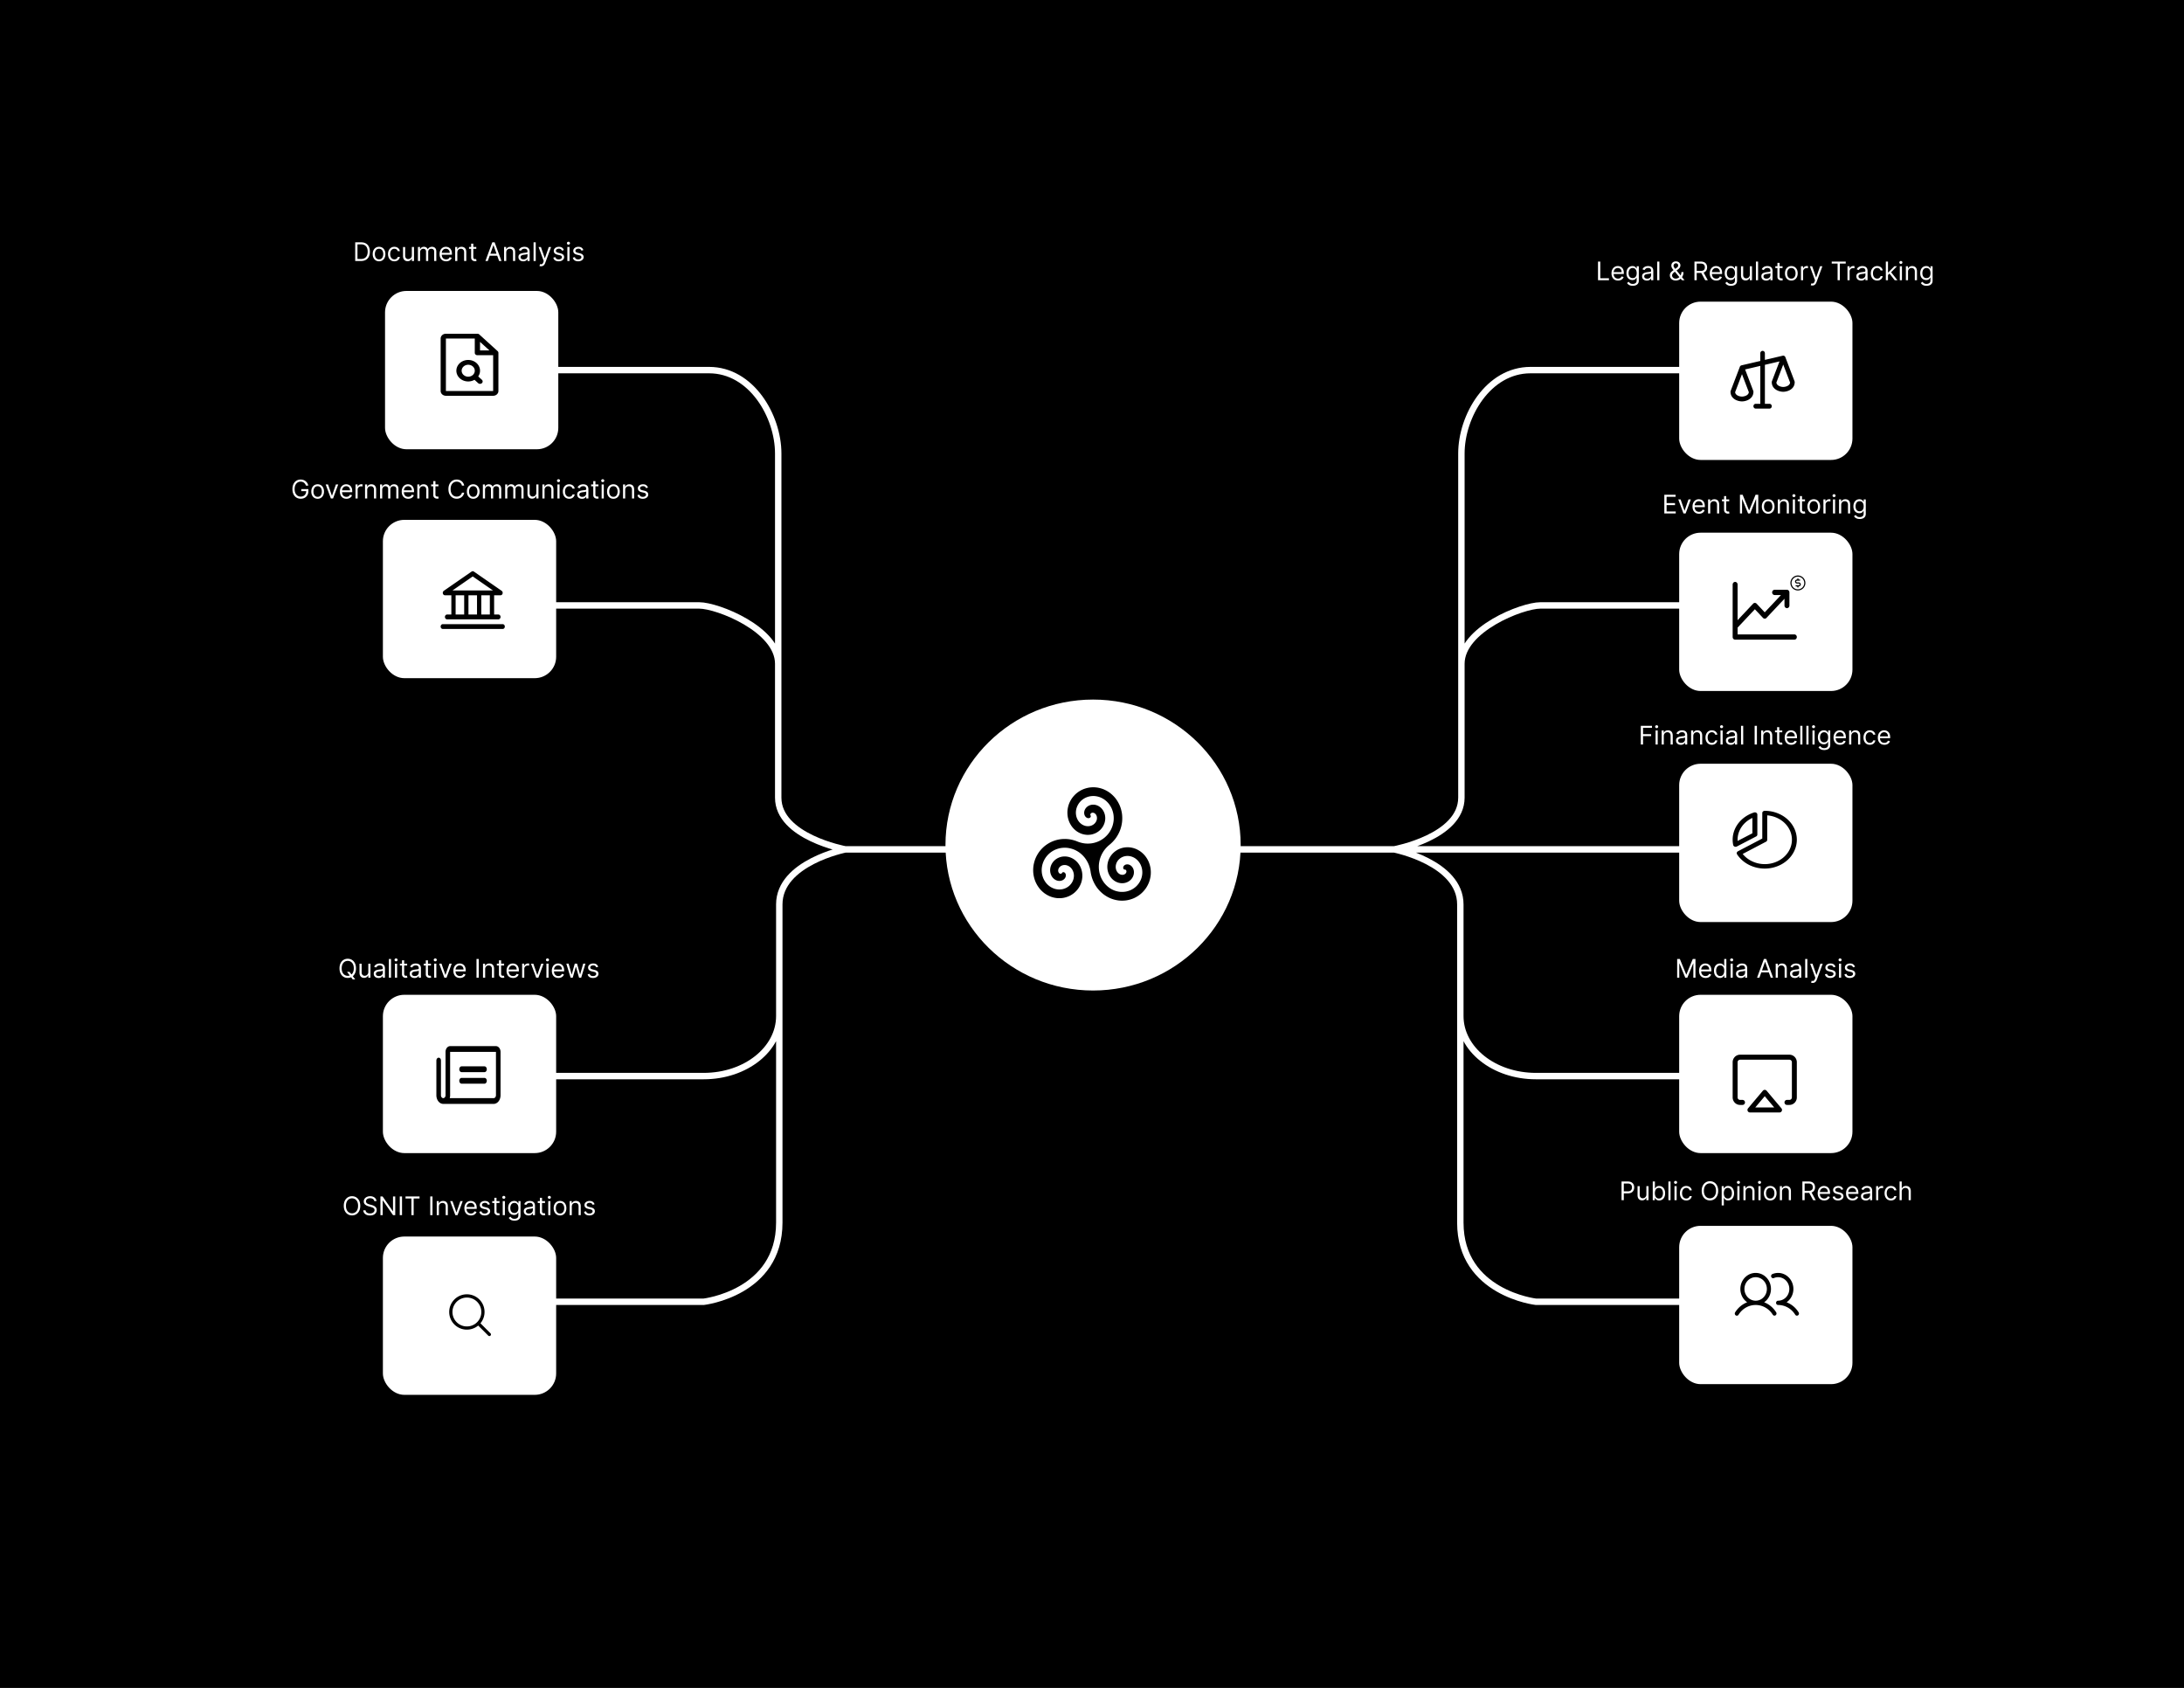 <svg xmlns="http://www.w3.org/2000/svg" width="1021" height="789" fill="none"><path fill="#000" d="M0 0h1021v789H0z"/><path stroke="#000" d="m542.5 629.5 9.5-128s51.111-6.829 74.5 11C698 567 546.545 575 546.545 575"/><path stroke="#fff" stroke-width="3" d="M789.5 503h-71.412c-19.826 0-35.396-12.67-35.396-28.028m0 0v-52.216c0-19.581-30.909-25.724-30.909-25.724m30.909 77.94V571.5c0 33 35.396 37 35.396 37H795M651.783 397.032H578m73.783 0H789.5m-137.717 0s31.408-5.76 31.408-24.189V310.26M795 283h-74.918c-8.475 0-36.891 11.135-36.891 27.26m0 0V212c0-17.5 12.531-38.999 32.309-39h74m-532 330h71.412c19.826 0 35.396-12.67 35.396-28.028m0 0v-52.216c0-19.581 30.909-25.724 30.909-25.724m-30.909 77.94V571.5c0 33-35.396 37-35.396 37H252m143.217-211.468H469m-73.783 0s-31.408-5.76-31.408-24.189V310.26M252 283h74.918c8.475 0 36.891 11.135 36.891 27.26m0 0V212c0-17.5-12.531-38.999-32.309-39h-74"/><rect width="81" height="74" x="179" y="243" fill="#fff" rx="10"/><rect width="81" height="74" x="179" y="465" fill="#fff" rx="10"/><rect width="81" height="74" x="179" y="578" fill="#fff" rx="10"/><rect width="81" height="74" x="180" y="136" fill="#fff" rx="10"/><rect width="81" height="74" x="785" y="249" fill="#fff" rx="10"/><rect width="81" height="74" x="785" y="141" fill="#fff" rx="10"/><rect width="81" height="74" x="785" y="357" fill="#fff" rx="10"/><rect width="81" height="74" x="785" y="465" fill="#fff" rx="10"/><rect width="81" height="74" x="785" y="573" fill="#fff" rx="10"/><ellipse cx="511" cy="395" fill="#fff" rx="69" ry="68"/><path fill="#000" d="M525.844 406.474a.689.689 0 0 1-.327-.072.78.78 0 0 1-.268-.24.992.992 0 0 1-.15-.377 1.26 1.26 0 0 1 .017-.462 1.53 1.53 0 0 1 .212-.48 1.78 1.78 0 0 1 .411-.424c.171-.125.391-.232.591-.294.224-.068.494-.102.728-.096.258.007.554.064.798.151.269.095.561.254.79.426.251.187.506.448.693.702.203.275.39.627.509.95.128.349.217.771.244 1.143.03.398-.001.861-.08 1.253a5.16 5.16 0 0 1-.444 1.262c-.206.403-.507.83-.812 1.16-.325.35-.752.697-1.157.943a5.94 5.94 0 0 1-1.44.62 6.224 6.224 0 0 1-1.634.209 6.59 6.59 0 0 1-1.714-.262 7.008 7.008 0 0 1-1.661-.76 7.488 7.488 0 0 1-1.47-1.243 7.972 7.972 0 0 1-1.144-1.672 8.54 8.54 0 0 1-.699-2.006 8.937 8.937 0 0 1-.162-2.214 9.3 9.3 0 0 1 .43-2.266 9.543 9.543 0 0 1 1.036-2.148 9.741 9.741 0 0 1 1.608-1.857 9.94 9.94 0 0 1 2.101-1.406 10.1 10.1 0 0 1 2.47-.815 10.35 10.35 0 0 1 2.677-.125c.878.078 1.874.309 2.701.621.852.322 1.783.828 2.523 1.368a11.81 11.81 0 0 1 2.15 2.06 12.427 12.427 0 0 1 1.594 2.641c.407.928.734 2.059.89 3.063.16 1.033.189 2.245.08 3.285a13.759 13.759 0 0 1-.779 3.279 13.973 13.973 0 0 1-1.629 3.033 14.04 14.04 0 0 1-2.404 2.555 14.111 14.111 0 0 1-3.046 1.868 14.173 14.173 0 0 1-3.498 1.012 14.492 14.492 0 0 1-3.722.04 14.892 14.892 0 0 1-3.686-.979 15.452 15.452 0 0 1-3.386-1.977 16.127 16.127 0 0 1-2.83-2.877 16.818 16.818 0 0 1-2.044-3.611 17.401 17.401 0 0 1-1.081-4.12 14.513 14.513 0 0 0-.953-3.415 13.89 13.89 0 0 0-1.745-2.965 13.276 13.276 0 0 0-2.376-2.332 12.618 12.618 0 0 0-2.811-1.571 12.109 12.109 0 0 0-3.029-.74c-.959-.1-2.075-.066-3.026.096a11.47 11.47 0 0 0-2.812.881c-.826.388-1.718.963-2.416 1.56a11.2 11.2 0 0 0-1.874 2.09 11.03 11.03 0 0 0-1.233 2.443 10.805 10.805 0 0 0-.547 2.603c-.063.817-.014 1.766.135 2.571.144.777.424 1.648.763 2.359a9.49 9.49 0 0 0 1.294 1.995 8.904 8.904 0 0 0 1.696 1.515 8.421 8.421 0 0 0 1.949.963 7.944 7.944 0 0 0 2.042.381 7.558 7.558 0 0 0 1.983-.181 7.329 7.329 0 0 0 1.783-.685 7.07 7.07 0 0 0 1.471-1.097 6.886 6.886 0 0 0 1.078-1.392 6.65 6.65 0 0 0 .641-1.558c.129-.493.203-1.08.197-1.59a5.935 5.935 0 0 0-.217-1.5 5.524 5.524 0 0 0-.572-1.302 5.051 5.051 0 0 0-.843-1.026 4.605 4.605 0 0 0-1.017-.698 4.174 4.174 0 0 0-1.086-.354 3.774 3.774 0 0 0-1.056-.023 3.45 3.45 0 0 0-.939.265 3.11 3.11 0 0 0-.754.49 2.869 2.869 0 0 0-.527.634 2.564 2.564 0 0 0-.282.695c-.048.209-.068.459-.048.672.018.19.072.406.152.578.07.151.18.313.299.428.105.101.247.196.382.246a.921.921 0 0 0 .392.056.767.767 0 0 0 .337-.119.698.698 0 0 0 .224-.255.712.712 0 0 1 .223-.255.77.77 0 0 1 .337-.118.939.939 0 0 1 .393.055c.135.051.277.146.381.247.119.115.23.276.3.428.079.172.134.388.152.578.02.213 0 .463-.048.672-.054.233-.161.49-.283.694a2.82 2.82 0 0 1-.526.635 3.156 3.156 0 0 1-.754.489 3.472 3.472 0 0 1-.939.266 3.774 3.774 0 0 1-1.056-.024 4.135 4.135 0 0 1-1.086-.353 4.576 4.576 0 0 1-1.017-.699 5.045 5.045 0 0 1-.843-1.025 5.484 5.484 0 0 1-.572-1.302 5.981 5.981 0 0 1-.218-1.5 6.355 6.355 0 0 1 .198-1.59c.136-.52.373-1.095.641-1.558a6.892 6.892 0 0 1 1.078-1.393 7.089 7.089 0 0 1 1.471-1.097 7.338 7.338 0 0 1 1.783-.685 7.64 7.64 0 0 1 1.982-.181 7.996 7.996 0 0 1 2.043.382 8.438 8.438 0 0 1 1.949.962 8.944 8.944 0 0 1 1.696 1.516 9.48 9.48 0 0 1 1.294 1.995c.338.711.618 1.581.762 2.359.15.805.198 1.753.136 2.57a10.813 10.813 0 0 1-.547 2.604 10.99 10.99 0 0 1-1.234 2.443 11.164 11.164 0 0 1-1.874 2.09 11.305 11.305 0 0 1-2.415 1.56c-.851.4-1.889.723-2.813.88-.95.162-2.067.197-3.025.097a12.142 12.142 0 0 1-3.029-.74 12.658 12.658 0 0 1-2.811-1.571 13.21 13.21 0 0 1-2.376-2.332 13.914 13.914 0 0 1-1.745-2.965 14.473 14.473 0 0 1-.953-3.416 14.886 14.886 0 0 1-.053-3.641c.134-1.18.466-2.514.896-3.616a15.321 15.321 0 0 1 1.826-3.329 15.436 15.436 0 0 1 2.67-2.788 15.47 15.47 0 0 1 3.36-2.022 15.56 15.56 0 0 1 3.842-1.077 15.871 15.871 0 0 1 4.068-.012c1.312.174 2.793.58 4.016 1.099 1.025.415 2.263.734 3.358.86a13.09 13.09 0 0 0 3.373-.069 12.842 12.842 0 0 0 3.156-.946 12.678 12.678 0 0 0 2.73-1.714 12.62 12.62 0 0 0 2.14-2.322 12.507 12.507 0 0 0 1.431-2.739 12.27 12.27 0 0 0 .663-2.941c.085-.928.047-2.008-.108-2.927a11.517 11.517 0 0 0-.826-2.711 10.984 10.984 0 0 0-1.444-2.319 10.402 10.402 0 0 0-1.923-1.787 9.853 9.853 0 0 0-2.236-1.165 9.369 9.369 0 0 0-2.372-.502 9.02 9.02 0 0 0-2.33.153 8.72 8.72 0 0 0-2.126.75 8.532 8.532 0 0 0-1.786 1.252 8.264 8.264 0 0 0-1.343 1.625 8.106 8.106 0 0 0-.839 1.853 7.814 7.814 0 0 0-.314 1.928 7.47 7.47 0 0 0 .19 1.856c.132.55.366 1.161.636 1.655.257.469.623.968.994 1.349.351.361.809.72 1.243.97.409.237.916.443 1.373.557.431.106.942.161 1.385.142a4.825 4.825 0 0 0 1.287-.237 4.56 4.56 0 0 0 1.097-.554 4.28 4.28 0 0 0 .841-.789c.214-.267.417-.609.548-.927.12-.294.213-.651.246-.968a3.34 3.34 0 0 0-.036-.915 2.936 2.936 0 0 0-.272-.785 2.496 2.496 0 0 0-.445-.599 2.122 2.122 0 0 0-.543-.379 1.733 1.733 0 0 0-.563-.153 1.421 1.421 0 0 0-.511.052 1.156 1.156 0 0 0-.399.216.972.972 0 0 0-.243.321.719.719 0 0 0 .035.685.722.722 0 0 1 .103.326.818.818 0 0 1-.068.359.99.99 0 0 1-.243.322 1.19 1.19 0 0 1-.399.216 1.444 1.444 0 0 1-.511.052 1.76 1.76 0 0 1-.563-.154 2.122 2.122 0 0 1-.543-.379 2.49 2.49 0 0 1-.445-.598 2.896 2.896 0 0 1-.272-.786 3.34 3.34 0 0 1-.036-.915c.033-.316.126-.674.246-.967.131-.318.334-.661.547-.928.23-.287.543-.578.842-.788.321-.226.728-.43 1.097-.555.395-.134.871-.22 1.287-.237a5.17 5.17 0 0 1 1.385.143c.457.113.964.32 1.373.556.434.25.892.61 1.243.971.371.381.737.879.994 1.349a7.04 7.04 0 0 1 .636 1.654 7.43 7.43 0 0 1 .189 1.857 7.774 7.774 0 0 1-.313 1.928 8.126 8.126 0 0 1-.839 1.853 8.322 8.322 0 0 1-1.343 1.625 8.49 8.49 0 0 1-1.786 1.251c-.64.33-1.425.606-2.126.75a8.932 8.932 0 0 1-2.33.153 9.367 9.367 0 0 1-2.372-.501 9.832 9.832 0 0 1-2.236-1.165 10.407 10.407 0 0 1-1.923-1.788 10.977 10.977 0 0 1-1.444-2.318c-.372-.82-.676-1.82-.826-2.711-.155-.919-.193-2-.108-2.928a12.28 12.28 0 0 1 .663-2.941c.339-.926.868-1.936 1.431-2.738.58-.826 1.37-1.682 2.139-2.323.792-.659 1.8-1.29 2.731-1.714a12.842 12.842 0 0 1 3.156-.946 13.09 13.09 0 0 1 3.373-.069c1.095.127 2.333.445 3.358.861a14.039 14.039 0 0 1 3.098 1.773 14.654 14.654 0 0 1 2.603 2.605c.732.955 1.43 2.169 1.895 3.288a15.965 15.965 0 0 1 1.017 3.767c.171 1.261.18 2.736.025 3.999a16.676 16.676 0 0 1-1.012 3.954 16.855 16.855 0 0 1-2.024 3.623 16.864 16.864 0 0 1-2.935 3.021 14.011 14.011 0 0 0-2.405 2.555 13.933 13.933 0 0 0-1.628 3.034 13.705 13.705 0 0 0-.78 3.278c-.108 1.04-.08 2.252.081 3.285.156 1.005.483 2.135.889 3.063.396.902.983 1.878 1.595 2.642a11.84 11.84 0 0 0 2.149 2.06c.741.54 1.671 1.046 2.524 1.368.826.312 1.822.542 2.7.621.85.076 1.838.031 2.678-.125a10.095 10.095 0 0 0 2.469-.816 9.91 9.91 0 0 0 2.101-1.405 9.783 9.783 0 0 0 1.609-1.858 9.586 9.586 0 0 0 1.036-2.148 9.282 9.282 0 0 0 .43-2.266 8.93 8.93 0 0 0-.163-2.213 8.487 8.487 0 0 0-.699-2.007 8.024 8.024 0 0 0-1.144-1.672 7.511 7.511 0 0 0-1.469-1.243 6.983 6.983 0 0 0-1.661-.759 6.56 6.56 0 0 0-1.714-.262 6.177 6.177 0 0 0-1.634.209 5.909 5.909 0 0 0-1.441.62 5.71 5.71 0 0 0-1.156.942c-.305.33-.607.758-.813 1.16a5.165 5.165 0 0 0-.443 1.263 4.83 4.83 0 0 0-.081 1.253c.028.371.117.794.245 1.142.118.323.305.675.508.951.187.253.443.514.693.702.23.172.522.331.79.426.245.086.54.144.799.151.233.006.503-.028.727-.097.2-.061.421-.169.591-.293.151-.111.306-.268.411-.424.093-.138.174-.317.212-.481.033-.143.042-.317.017-.462a1.004 1.004 0 0 0-.149-.377.793.793 0 0 0-.269-.24.676.676 0 0 0-.327-.071Z"/><path fill="#fff" d="M168.75 122h-2.693v-8.727h2.812c.847 0 1.571.174 2.174.524a3.428 3.428 0 0 1 1.385 1.496c.321.647.481 1.423.481 2.326 0 .909-.162 1.692-.486 2.348a3.459 3.459 0 0 1-1.414 1.509c-.62.349-1.373.524-2.259.524Zm-1.636-.938h1.568c.721 0 1.319-.139 1.794-.417a2.58 2.58 0 0 0 1.061-1.189c.233-.514.349-1.126.349-1.837 0-.704-.115-1.311-.345-1.819a2.54 2.54 0 0 0-1.031-1.176c-.457-.276-1.027-.414-1.709-.414h-1.687v6.852Zm10.091 1.074c-.591 0-1.11-.14-1.556-.422a2.863 2.863 0 0 1-1.04-1.18c-.247-.506-.37-1.097-.37-1.773 0-.681.123-1.277.37-1.785.25-.509.597-.904 1.04-1.185.446-.281.965-.422 1.556-.422.59 0 1.108.141 1.551.422.446.281.792.676 1.039 1.185.25.508.375 1.104.375 1.785 0 .676-.125 1.267-.375 1.773a2.82 2.82 0 0 1-1.039 1.18c-.443.282-.961.422-1.551.422Zm0-.903c.448 0 .818-.115 1.107-.345.29-.23.505-.533.644-.908a3.48 3.48 0 0 0 .209-1.219c0-.437-.07-.845-.209-1.223a2.063 2.063 0 0 0-.644-.916c-.289-.233-.659-.349-1.107-.349-.449 0-.819.116-1.108.349-.29.233-.505.539-.644.916a3.518 3.518 0 0 0-.209 1.223c0 .438.07.844.209 1.219.139.375.354.678.644.908.289.23.659.345 1.108.345Zm7.16.903c-.614 0-1.142-.145-1.586-.434a2.828 2.828 0 0 1-1.022-1.198c-.239-.508-.358-1.089-.358-1.743 0-.664.122-1.251.366-1.76.247-.511.591-.91 1.032-1.197.443-.29.96-.435 1.551-.435.46 0 .875.086 1.244.256s.672.409.908.716c.235.307.382.665.439 1.074h-1.006a1.56 1.56 0 0 0-.511-.793c-.262-.233-.614-.349-1.057-.349-.392 0-.736.102-1.032.307a2 2 0 0 0-.686.856c-.162.367-.243.797-.243 1.291 0 .506.08.946.239 1.321.162.375.389.666.682.874.295.207.642.311 1.04.311.261 0 .498-.045.711-.136a1.48 1.48 0 0 0 .542-.392 1.52 1.52 0 0 0 .315-.614h1.006a2.34 2.34 0 0 1-.422 1.044 2.364 2.364 0 0 1-.882.733c-.364.179-.787.268-1.27.268Zm8.169-2.812v-3.869h1.005V122h-1.005v-1.108h-.068a2.154 2.154 0 0 1-.716.848c-.324.23-.733.345-1.228.345-.409 0-.772-.089-1.091-.268a1.885 1.885 0 0 1-.75-.818c-.181-.367-.272-.829-.272-1.385v-4.159h1.005v4.09c0 .478.134.858.401 1.143.27.284.614.426 1.031.426.25 0 .504-.064.763-.192.261-.128.48-.324.656-.588.179-.264.269-.601.269-1.01Zm2.847 2.676v-6.545h.972v1.022h.085c.137-.349.357-.62.661-.814.304-.196.669-.294 1.095-.294.432 0 .791.098 1.078.294.29.194.516.465.678.814h.068c.167-.338.419-.606.754-.805.335-.202.737-.303 1.206-.303.585 0 1.064.184 1.436.55.372.364.558.93.558 1.7V122h-1.005v-4.381c0-.483-.132-.828-.397-1.035a1.462 1.462 0 0 0-.933-.311c-.46 0-.817.139-1.07.417-.252.276-.379.625-.379 1.049V122h-1.023v-4.483c0-.372-.12-.672-.362-.899-.241-.23-.552-.345-.933-.345-.261 0-.506.069-.733.209a1.576 1.576 0 0 0-.545.579 1.704 1.704 0 0 0-.205.848V122h-1.006Zm13.174.136c-.63 0-1.174-.139-1.632-.417a2.808 2.808 0 0 1-1.052-1.176c-.245-.506-.367-1.094-.367-1.765 0-.67.122-1.261.367-1.772a2.888 2.888 0 0 1 1.031-1.202c.443-.29.96-.435 1.551-.435.341 0 .678.057 1.01.171.332.113.635.298.908.554.272.253.49.588.652 1.005.162.418.243.932.243 1.543v.426h-5.046v-.869h4.023c0-.369-.074-.699-.222-.989a1.67 1.67 0 0 0-.622-.686 1.746 1.746 0 0 0-.946-.251c-.4 0-.747.099-1.04.298a1.976 1.976 0 0 0-.669.767 2.254 2.254 0 0 0-.234 1.014v.58c0 .494.085.913.256 1.257.173.341.413.601.72.78a2.11 2.11 0 0 0 1.069.264c.265 0 .503-.037.716-.111a1.54 1.54 0 0 0 .559-.341c.156-.153.277-.344.362-.571l.971.273a2.158 2.158 0 0 1-.515.869 2.52 2.52 0 0 1-.895.58 3.326 3.326 0 0 1-1.198.204Zm5.246-4.074V122h-1.006v-6.545h.972v1.022h.085a1.88 1.88 0 0 1 .699-.801c.313-.204.716-.307 1.21-.307.444 0 .831.091 1.164.273.332.179.591.452.775.818.185.364.277.824.277 1.381V122h-1.005v-4.091c0-.514-.134-.915-.401-1.202-.267-.289-.633-.434-1.099-.434-.321 0-.608.069-.861.209-.25.139-.448.342-.593.609-.144.267-.217.591-.217.971Zm8.861-2.607v.852h-3.392v-.852h3.392Zm-2.404-1.569h1.006v6.239c0 .284.041.497.123.639a.645.645 0 0 0 .324.281c.134.046.274.069.422.069.111 0 .202-.006.273-.017l.17-.035.205.904a2.156 2.156 0 0 1-.75.119c-.284 0-.563-.061-.835-.183a1.659 1.659 0 0 1-.674-.558c-.176-.25-.264-.566-.264-.946v-6.512Zm7.786 8.114h-1.108l3.204-8.727h1.091l3.205 8.727h-1.108l-2.608-7.347h-.068L228.044 122Zm.409-3.409h4.466v.937h-4.466v-.937Zm8.211-.529V122h-1.005v-6.545h.971v1.022h.086c.153-.332.386-.599.698-.801.313-.204.716-.307 1.211-.307.443 0 .831.091 1.163.273.332.179.591.452.776.818.184.364.277.824.277 1.381V122h-1.006v-4.091c0-.514-.134-.915-.401-1.202-.267-.289-.633-.434-1.099-.434-.321 0-.608.069-.861.209-.25.139-.447.342-.592.609-.145.267-.218.591-.218.971Zm7.94 4.091c-.414 0-.791-.078-1.129-.234a1.94 1.94 0 0 1-.805-.686c-.199-.301-.299-.665-.299-1.091 0-.375.074-.679.222-.912.148-.236.345-.42.592-.554.248-.133.52-.233.819-.298.301-.068.603-.122.907-.162.398-.051.72-.09.968-.115.25-.029.431-.075.545-.141.116-.065.175-.179.175-.341v-.034c0-.42-.115-.747-.345-.98-.228-.233-.573-.349-1.036-.349-.48 0-.856.105-1.129.315-.273.21-.465.435-.576.673l-.954-.341c.17-.397.398-.707.682-.929.287-.224.599-.38.937-.468a3.89 3.89 0 0 1 1.006-.137c.21 0 .452.026.724.077.276.048.542.149.797.303.259.153.473.385.644.694.17.31.255.725.255 1.245V122h-1.005v-.886h-.051a1.794 1.794 0 0 1-.341.456 1.973 1.973 0 0 1-.635.413c-.264.114-.587.17-.968.17Zm.154-.903c.398 0 .733-.078 1.005-.234.276-.157.483-.358.623-.605.142-.248.213-.508.213-.78v-.921c-.043.051-.137.098-.282.141-.142.04-.306.075-.494.106a21.302 21.302 0 0 1-.963.128c-.261.034-.506.09-.733.166a1.261 1.261 0 0 0-.545.337c-.137.148-.205.349-.205.605 0 .35.129.614.388.793.261.176.592.264.993.264Zm5.688-7.977V122h-1.006v-8.727h1.006Zm2.489 11.182c-.17 0-.322-.015-.456-.043a1.222 1.222 0 0 1-.277-.077l.256-.886c.244.062.46.085.648.068a.776.776 0 0 0 .498-.251c.148-.148.283-.388.405-.721l.188-.511-2.421-6.579h1.091l1.807 5.215h.068l1.807-5.215h1.091l-2.778 7.5c-.125.338-.28.617-.465.839a1.75 1.75 0 0 1-.643.499 1.989 1.989 0 0 1-.819.162Zm10.669-7.535-.904.256a1.684 1.684 0 0 0-.251-.439 1.226 1.226 0 0 0-.443-.358c-.188-.093-.428-.14-.72-.14-.401 0-.735.092-1.002.277-.264.181-.396.413-.396.694 0 .25.091.448.273.593.181.144.465.265.852.362l.971.238c.586.142 1.022.36 1.309.652.287.29.43.664.43 1.121 0 .375-.108.71-.324 1.006a2.153 2.153 0 0 1-.895.699c-.383.17-.829.255-1.338.255-.667 0-1.22-.145-1.657-.434-.438-.29-.715-.713-.831-1.27l.954-.239c.091.352.263.617.516.793.255.176.589.264 1.001.264.469 0 .841-.099 1.117-.298.278-.202.417-.443.417-.725a.762.762 0 0 0-.238-.571c-.159-.156-.404-.272-.733-.349l-1.091-.256c-.6-.142-1.04-.362-1.321-.66-.279-.302-.418-.678-.418-1.13 0-.369.104-.696.311-.98.21-.284.496-.507.857-.669a3.003 3.003 0 0 1 1.236-.243c.647 0 1.156.142 1.525.426.372.285.636.66.793 1.125Zm1.633 5.08v-6.545h1.006V122h-1.006Zm.511-7.636a.713.713 0 0 1-.507-.201.643.643 0 0 1-.209-.481c0-.188.07-.348.209-.482a.717.717 0 0 1 .507-.2c.196 0 .364.067.503.2a.639.639 0 0 1 .213.482.636.636 0 0 1-.213.481.7.7 0 0 1-.503.201Zm6.973 2.556-.904.256a1.656 1.656 0 0 0-.251-.439 1.226 1.226 0 0 0-.443-.358c-.188-.093-.428-.14-.72-.14-.401 0-.735.092-1.002.277-.264.181-.396.413-.396.694 0 .25.091.448.273.593.182.144.466.265.852.362l.972.238c.585.142 1.021.36 1.308.652.287.29.43.664.43 1.121 0 .375-.108.71-.324 1.006a2.153 2.153 0 0 1-.895.699c-.383.17-.829.255-1.338.255-.667 0-1.22-.145-1.657-.434-.438-.29-.715-.713-.831-1.27l.954-.239c.091.352.263.617.516.793.256.176.589.264 1.001.264.469 0 .841-.099 1.117-.298.278-.202.417-.443.417-.725a.762.762 0 0 0-.238-.571c-.159-.156-.404-.272-.733-.349l-1.091-.256c-.6-.142-1.04-.362-1.321-.66-.279-.302-.418-.678-.418-1.13 0-.369.104-.696.311-.98.211-.284.496-.507.857-.669a3.006 3.006 0 0 1 1.236-.243c.647 0 1.156.142 1.525.426.372.285.637.66.793 1.125ZM143.023 227a3.095 3.095 0 0 0-.371-.771 2.395 2.395 0 0 0-.541-.588 2.267 2.267 0 0 0-.708-.371 2.824 2.824 0 0 0-.869-.128c-.517 0-.987.134-1.41.401-.424.267-.76.66-1.01 1.18-.25.52-.375 1.158-.375 1.913 0 .756.126 1.394.379 1.914s.595.913 1.027 1.18c.432.267.918.401 1.457.401.5 0 .941-.107 1.321-.32.384-.216.682-.52.895-.912.216-.395.324-.859.324-1.393l.324.068h-2.625v-.938h3.324v.938c0 .719-.154 1.344-.46 1.875a3.185 3.185 0 0 1-1.262 1.236c-.534.289-1.148.434-1.841.434-.772 0-1.451-.181-2.037-.545-.582-.364-1.037-.881-1.363-1.551-.324-.671-.486-1.466-.486-2.387 0-.69.092-1.311.277-1.862a4.125 4.125 0 0 1 .793-1.415c.34-.389.744-.687 1.21-.895a3.744 3.744 0 0 1 1.538-.311c.46 0 .889.07 1.287.209a3.467 3.467 0 0 1 1.858 1.483c.21.347.355.732.435 1.155h-1.091Zm5.475 6.136c-.591 0-1.11-.14-1.556-.422a2.863 2.863 0 0 1-1.04-1.18c-.247-.506-.37-1.097-.37-1.773 0-.681.123-1.277.37-1.785.25-.509.597-.904 1.04-1.185.446-.281.965-.422 1.556-.422.59 0 1.107.141 1.551.422.446.281.792.676 1.039 1.185.25.508.375 1.104.375 1.785 0 .676-.125 1.267-.375 1.773a2.82 2.82 0 0 1-1.039 1.18c-.444.282-.961.422-1.551.422Zm0-.903c.448 0 .818-.115 1.107-.345.29-.23.505-.533.644-.908a3.48 3.48 0 0 0 .209-1.219c0-.437-.07-.845-.209-1.223a2.063 2.063 0 0 0-.644-.916c-.289-.233-.659-.349-1.107-.349-.449 0-.819.116-1.108.349-.29.233-.505.539-.644.916a3.518 3.518 0 0 0-.209 1.223c0 .438.07.844.209 1.219.139.375.354.678.644.908.289.23.659.345 1.108.345Zm9.618-5.778-2.42 6.545h-1.023l-2.42-6.545h1.091l1.807 5.215h.068l1.807-5.215h1.09Zm3.838 6.681c-.631 0-1.175-.139-1.632-.417a2.803 2.803 0 0 1-1.053-1.176c-.244-.506-.366-1.094-.366-1.765 0-.67.122-1.261.366-1.772a2.888 2.888 0 0 1 1.031-1.202c.444-.29.961-.435 1.552-.435a3.1 3.1 0 0 1 1.01.171c.332.113.634.298.907.554.273.253.49.588.652 1.005.162.418.243.932.243 1.543v.426h-5.045v-.869h4.022c0-.369-.074-.699-.221-.989a1.677 1.677 0 0 0-.622-.686 1.749 1.749 0 0 0-.946-.251c-.401 0-.748.099-1.04.298a1.96 1.96 0 0 0-.669.767 2.255 2.255 0 0 0-.235 1.014v.58c0 .494.086.913.256 1.257.173.341.413.601.72.78.307.176.664.264 1.07.264.264 0 .503-.037.716-.111.216-.077.402-.19.558-.341.156-.153.277-.344.362-.571l.972.273a2.149 2.149 0 0 1-.516.869c-.241.247-.54.441-.895.58a3.325 3.325 0 0 1-1.197.204Zm4.24-.136v-6.545h.971v.988h.069c.119-.324.335-.586.647-.788a1.906 1.906 0 0 1 1.057-.303 10.862 10.862 0 0 1 .529.017v1.023a3.377 3.377 0 0 0-.235-.038 2.284 2.284 0 0 0-.379-.03c-.318 0-.602.067-.852.2a1.468 1.468 0 0 0-.801 1.334V233h-1.006Zm5.47-3.938V233h-1.005v-6.545h.971v1.022h.086c.153-.332.386-.599.698-.801.313-.204.716-.307 1.211-.307.443 0 .831.091 1.163.273.332.179.591.452.776.818.184.364.277.824.277 1.381V233h-1.006v-4.091c0-.514-.134-.915-.401-1.202-.267-.289-.633-.434-1.099-.434-.321 0-.608.069-.861.209-.25.139-.447.342-.592.609-.145.267-.218.591-.218.971Zm6.014 3.938v-6.545h.972v1.022h.085a1.65 1.65 0 0 1 .661-.814c.304-.196.669-.294 1.095-.294.432 0 .791.098 1.078.294.29.194.516.465.677.814h.069c.167-.338.419-.606.754-.805.335-.202.737-.303 1.206-.303.585 0 1.064.184 1.436.55.372.364.558.93.558 1.7V233h-1.006v-4.381c0-.483-.132-.828-.396-1.035a1.462 1.462 0 0 0-.933-.311c-.46 0-.817.139-1.07.417-.252.276-.379.625-.379 1.049V233h-1.023v-4.483c0-.372-.12-.672-.362-.899-.241-.23-.552-.345-.933-.345-.261 0-.506.069-.733.209a1.586 1.586 0 0 0-.546.579 1.714 1.714 0 0 0-.204.848V233h-1.006Zm13.174.136c-.63 0-1.174-.139-1.632-.417a2.808 2.808 0 0 1-1.052-1.176c-.245-.506-.367-1.094-.367-1.765 0-.67.122-1.261.367-1.772a2.888 2.888 0 0 1 1.031-1.202c.443-.29.96-.435 1.551-.435.341 0 .678.057 1.01.171.332.113.635.298.908.554.272.253.49.588.652 1.005.162.418.242.932.242 1.543v.426h-5.045v-.869h4.023c0-.369-.074-.699-.222-.989a1.67 1.67 0 0 0-.622-.686 1.746 1.746 0 0 0-.946-.251c-.401 0-.747.099-1.04.298a1.96 1.96 0 0 0-.669.767 2.254 2.254 0 0 0-.234 1.014v.58c0 .494.085.913.255 1.257.174.341.414.601.721.78.306.176.663.264 1.069.264.264 0 .503-.037.716-.111.216-.077.402-.19.558-.341a1.55 1.55 0 0 0 .363-.571l.971.273a2.158 2.158 0 0 1-.515.869 2.52 2.52 0 0 1-.895.58 3.33 3.33 0 0 1-1.198.204Zm5.246-4.074V233h-1.006v-6.545h.972v1.022h.085a1.88 1.88 0 0 1 .699-.801c.313-.204.716-.307 1.21-.307.443 0 .831.091 1.164.273.332.179.591.452.775.818.185.364.277.824.277 1.381V233h-1.006v-4.091c0-.514-.133-.915-.4-1.202-.267-.289-.634-.434-1.1-.434-.321 0-.607.069-.86.209-.25.139-.448.342-.593.609-.145.267-.217.591-.217.971Zm8.86-2.607v.852h-3.392v-.852h3.392Zm-2.403-1.569h1.006v6.239c0 .284.041.497.123.639a.641.641 0 0 0 .324.281c.134.046.274.069.422.069.111 0 .202-.006.273-.017l.17-.035.205.904a2.2 2.2 0 0 1-.75.119c-.284 0-.563-.061-.835-.183a1.659 1.659 0 0 1-.674-.558c-.176-.25-.264-.566-.264-.946v-6.512Zm14.45 2.114h-1.056a2.2 2.2 0 0 0-.891-1.381 2.405 2.405 0 0 0-.729-.358 2.926 2.926 0 0 0-.835-.119c-.528 0-1.007.134-1.436.401-.426.267-.766.66-1.019 1.18-.25.52-.375 1.158-.375 1.913 0 .756.125 1.394.375 1.914.253.52.593.913 1.019 1.18.429.267.908.401 1.436.401.29 0 .568-.04.835-.12a2.44 2.44 0 0 0 .729-.353 2.248 2.248 0 0 0 .891-1.385h1.056a3.509 3.509 0 0 1-.434 1.197 3.295 3.295 0 0 1-.784.899 3.435 3.435 0 0 1-1.053.559c-.386.127-.8.191-1.24.191-.744 0-1.406-.181-1.986-.545-.579-.364-1.035-.881-1.368-1.551-.332-.671-.498-1.466-.498-2.387 0-.92.166-1.716.498-2.386.333-.67.789-1.188 1.368-1.551.58-.364 1.242-.546 1.986-.546.44 0 .854.064 1.24.192.389.128.74.316 1.053.563.312.244.573.542.784.895.21.349.355.748.434 1.197Zm4.231 6.136c-.591 0-1.11-.14-1.556-.422a2.861 2.861 0 0 1-1.039-1.18c-.248-.506-.371-1.097-.371-1.773 0-.681.123-1.277.371-1.785.25-.509.596-.904 1.039-1.185.446-.281.965-.422 1.556-.422.591 0 1.108.141 1.551.422.446.281.793.676 1.04 1.185.25.508.375 1.104.375 1.785 0 .676-.125 1.267-.375 1.773a2.822 2.822 0 0 1-1.04 1.18c-.443.282-.96.422-1.551.422Zm0-.903c.449 0 .818-.115 1.108-.345.29-.23.504-.533.643-.908a3.48 3.48 0 0 0 .209-1.219c0-.437-.07-.845-.209-1.223a2.061 2.061 0 0 0-.643-.916c-.29-.233-.659-.349-1.108-.349-.449 0-.818.116-1.108.349-.29.233-.504.539-.644.916a3.518 3.518 0 0 0-.208 1.223c0 .438.069.844.208 1.219.14.375.354.678.644.908.29.23.659.345 1.108.345Zm4.501.767v-6.545h.971v1.022h.086c.136-.349.356-.62.66-.814.304-.196.669-.294 1.095-.294.432 0 .792.098 1.078.294.29.194.516.465.678.814h.068a1.91 1.91 0 0 1 .754-.805c.336-.202.738-.303 1.206-.303.586 0 1.064.184 1.437.55.372.364.558.93.558 1.7V233h-1.006v-4.381c0-.483-.132-.828-.396-1.035a1.464 1.464 0 0 0-.933-.311c-.461 0-.817.139-1.07.417-.253.276-.379.625-.379 1.049V233h-1.023v-4.483c0-.372-.121-.672-.362-.899-.242-.23-.553-.345-.934-.345-.261 0-.505.069-.732.209a1.57 1.57 0 0 0-.546.579 1.714 1.714 0 0 0-.204.848V233h-1.006Zm10.43 0v-6.545h.971v1.022h.085c.137-.349.357-.62.661-.814.304-.196.669-.294 1.095-.294.432 0 .791.098 1.078.294.29.194.516.465.678.814h.068a1.91 1.91 0 0 1 .754-.805c.335-.202.737-.303 1.206-.303.585 0 1.064.184 1.436.55.372.364.558.93.558 1.7V233h-1.005v-4.381c0-.483-.132-.828-.397-1.035a1.462 1.462 0 0 0-.933-.311c-.46 0-.817.139-1.069.417-.253.276-.38.625-.38 1.049V233h-1.022v-4.483c0-.372-.121-.672-.363-.899-.241-.23-.552-.345-.933-.345-.261 0-.505.069-.733.209a1.576 1.576 0 0 0-.545.579 1.704 1.704 0 0 0-.205.848V233h-1.005Zm14.554-2.676v-3.869h1.006V233h-1.006v-1.108h-.068a2.146 2.146 0 0 1-.716.848c-.324.23-.733.345-1.227.345-.409 0-.773-.089-1.091-.268a1.885 1.885 0 0 1-.75-.818c-.182-.367-.273-.829-.273-1.385v-4.159h1.006v4.09c0 .478.133.858.4 1.143.27.284.614.426 1.032.426.25 0 .504-.064.763-.192.261-.128.48-.324.656-.588.179-.264.268-.601.268-1.01Zm3.854-1.262V233h-1.006v-6.545h.971v1.022h.086c.153-.332.386-.599.699-.801.312-.204.715-.307 1.21-.307.443 0 .831.091 1.163.273.333.179.591.452.776.818.184.364.277.824.277 1.381V233h-1.006v-4.091c0-.514-.133-.915-.401-1.202-.267-.289-.633-.434-1.099-.434-.321 0-.608.069-.861.209-.25.139-.447.342-.592.609-.145.267-.217.591-.217.971Zm6.013 3.938v-6.545h1.006V233h-1.006Zm.512-7.636a.713.713 0 0 1-.507-.201.64.64 0 0 1-.209-.481c0-.188.069-.348.209-.482a.717.717 0 0 1 .507-.2c.196 0 .363.067.503.2a.639.639 0 0 1 .213.482.636.636 0 0 1-.213.481.7.7 0 0 1-.503.201Zm4.995 7.772c-.613 0-1.142-.145-1.585-.434a2.837 2.837 0 0 1-1.023-1.198c-.238-.508-.358-1.089-.358-1.743 0-.664.122-1.251.367-1.76.247-.511.591-.91 1.031-1.197.443-.29.96-.435 1.551-.435.46 0 .875.086 1.244.256.37.17.672.409.908.716s.382.665.439 1.074h-1.006a1.553 1.553 0 0 0-.511-.793c-.261-.233-.614-.349-1.057-.349-.392 0-.736.102-1.031.307a1.993 1.993 0 0 0-.686.856c-.162.367-.243.797-.243 1.291 0 .506.079.946.239 1.321.162.375.389.666.681.874.296.207.642.311 1.04.311.262 0 .499-.045.712-.136.213-.091.393-.222.541-.392.148-.171.253-.375.315-.614h1.006a2.329 2.329 0 0 1-1.304 1.777c-.364.179-.787.268-1.27.268Zm5.97.017c-.414 0-.791-.078-1.129-.234a1.94 1.94 0 0 1-.805-.686c-.199-.301-.299-.665-.299-1.091 0-.375.074-.679.222-.912.148-.236.345-.42.592-.554a3.12 3.12 0 0 1 .818-.298c.302-.068.604-.122.908-.162.398-.051.72-.09.967-.115.25-.029.432-.075.546-.141.116-.065.175-.179.175-.341v-.034c0-.42-.115-.747-.346-.98-.227-.233-.572-.349-1.035-.349-.48 0-.857.105-1.129.315-.273.21-.465.435-.576.673l-.954-.341c.17-.397.398-.707.682-.929.287-.224.599-.38.937-.468a3.89 3.89 0 0 1 1.006-.137c.21 0 .452.026.724.077.276.048.542.149.797.303.259.153.473.385.644.694.17.31.255.725.255 1.245V233h-1.005v-.886h-.051a1.794 1.794 0 0 1-.341.456 1.973 1.973 0 0 1-.635.413c-.265.114-.587.17-.968.17Zm.154-.903c.397 0 .733-.078 1.005-.234.276-.157.483-.358.623-.605.142-.248.213-.508.213-.78v-.921c-.043.051-.137.098-.282.141-.142.04-.306.075-.494.106a21.302 21.302 0 0 1-.963.128c-.261.034-.506.09-.733.166a1.261 1.261 0 0 0-.545.337c-.137.148-.205.349-.205.605 0 .35.129.614.388.793.261.176.592.264.993.264Zm7.529-5.795v.852h-3.393v-.852h3.393Zm-2.404-1.569h1.006v6.239c0 .284.041.497.123.639a.645.645 0 0 0 .324.281c.134.046.274.069.422.069.111 0 .202-.006.273-.017l.17-.035.205.904a2.2 2.2 0 0 1-.75.119c-.284 0-.563-.061-.835-.183a1.659 1.659 0 0 1-.674-.558c-.176-.25-.264-.566-.264-.946v-6.512ZM281.26 233v-6.545h1.006V233h-1.006Zm.512-7.636a.713.713 0 0 1-.507-.201.64.64 0 0 1-.209-.481c0-.188.069-.348.209-.482a.717.717 0 0 1 .507-.2c.196 0 .363.067.503.2a.639.639 0 0 1 .213.482.636.636 0 0 1-.213.481.7.7 0 0 1-.503.201Zm4.995 7.772c-.591 0-1.109-.14-1.555-.422a2.856 2.856 0 0 1-1.04-1.18c-.247-.506-.371-1.097-.371-1.773 0-.681.124-1.277.371-1.785.25-.509.596-.904 1.04-1.185.446-.281.964-.422 1.555-.422s1.108.141 1.551.422c.446.281.793.676 1.04 1.185.25.508.375 1.104.375 1.785 0 .676-.125 1.267-.375 1.773a2.822 2.822 0 0 1-1.04 1.18c-.443.282-.96.422-1.551.422Zm0-.903c.449 0 .818-.115 1.108-.345.29-.23.504-.533.643-.908.14-.375.209-.781.209-1.219 0-.437-.069-.845-.209-1.223a2.061 2.061 0 0 0-.643-.916c-.29-.233-.659-.349-1.108-.349-.449 0-.818.116-1.108.349-.29.233-.504.539-.643.916-.14.378-.209.786-.209 1.223 0 .438.069.844.209 1.219.139.375.353.678.643.908.29.23.659.345 1.108.345Zm5.507-3.171V233h-1.006v-6.545h.972v1.022h.085c.153-.332.386-.599.699-.801.312-.204.716-.307 1.21-.307.443 0 .831.091 1.163.273.333.179.591.452.776.818.185.364.277.824.277 1.381V233h-1.006v-4.091c0-.514-.133-.915-.4-1.202-.267-.289-.634-.434-1.1-.434-.321 0-.608.069-.861.209-.25.139-.447.342-.592.609-.145.267-.217.591-.217.971Zm10.65-1.142-.903.256a1.689 1.689 0 0 0-.252-.439 1.226 1.226 0 0 0-.443-.358c-.188-.093-.428-.14-.72-.14-.401 0-.735.092-1.002.277-.264.181-.396.413-.396.694 0 .25.091.448.273.593.182.144.466.265.852.362l.972.238c.585.142 1.021.36 1.308.652.287.29.43.664.43 1.121 0 .375-.108.71-.324 1.006a2.156 2.156 0 0 1-.894.699c-.384.17-.83.255-1.338.255-.668 0-1.221-.145-1.658-.434-.438-.29-.715-.713-.831-1.27l.954-.239c.091.352.263.617.516.793.256.176.59.264 1.001.264.469 0 .841-.099 1.117-.298.278-.202.418-.443.418-.725a.763.763 0 0 0-.239-.571c-.159-.156-.403-.272-.733-.349l-1.091-.256c-.599-.142-1.04-.362-1.321-.66-.278-.302-.418-.678-.418-1.13 0-.369.104-.696.311-.98.211-.284.496-.507.857-.669a3.01 3.01 0 0 1 1.236-.243c.648 0 1.156.142 1.525.426a2.3 2.3 0 0 1 .793 1.125ZM758.057 561v-8.727h2.949c.684 0 1.244.123 1.679.37.437.245.761.576.971.993.21.418.316.884.316 1.398 0 .514-.106.982-.316 1.402a2.337 2.337 0 0 1-.963 1.006c-.434.247-.991.37-1.67.37h-2.114v-.937h2.08c.468 0 .845-.081 1.129-.243.284-.162.49-.381.618-.656.13-.279.196-.592.196-.942a2.17 2.17 0 0 0-.196-.937 1.396 1.396 0 0 0-.622-.648c-.287-.159-.668-.239-1.142-.239h-1.858V561h-1.057Zm11.606-2.676v-3.869h1.005V561h-1.005v-1.108h-.069a2.152 2.152 0 0 1-.715.848c-.324.23-.733.345-1.228.345-.409 0-.772-.089-1.091-.268a1.885 1.885 0 0 1-.75-.818c-.181-.367-.272-.829-.272-1.385v-4.159h1.005v4.09c0 .478.134.858.401 1.143.27.284.614.426 1.031.426.25 0 .504-.064.763-.192.261-.128.48-.324.656-.588.179-.264.269-.601.269-1.01Zm2.984 2.676v-8.727h1.005v3.221h.086c.073-.113.176-.258.306-.434.134-.179.324-.338.571-.478.25-.142.588-.213 1.015-.213.551 0 1.037.138 1.457.414.42.275.749.666.984 1.172.236.505.354 1.102.354 1.789 0 .694-.118 1.294-.354 1.803-.235.506-.562.898-.98 1.176-.417.276-.899.413-1.444.413-.421 0-.757-.069-1.01-.208a1.867 1.867 0 0 1-.584-.482 6.147 6.147 0 0 1-.315-.452h-.12V561h-.971Zm.988-3.273c0 .495.073.931.218 1.309.145.375.356.669.635.882.278.21.619.315 1.022.315.421 0 .772-.111 1.053-.332.284-.225.497-.526.639-.904.145-.381.217-.804.217-1.27 0-.46-.071-.875-.213-1.244a1.923 1.923 0 0 0-.635-.882c-.281-.219-.635-.328-1.061-.328-.409 0-.753.103-1.031.311a1.864 1.864 0 0 0-.631.861c-.142.366-.213.794-.213 1.282Zm7.334-5.454V561h-1.006v-8.727h1.006Zm1.842 8.727v-6.545h1.006V561h-1.006Zm.511-7.636a.713.713 0 0 1-.507-.201.642.642 0 0 1-.208-.481c0-.188.069-.348.208-.482a.717.717 0 0 1 .507-.2c.196 0 .364.067.503.2a.639.639 0 0 1 .213.482.636.636 0 0 1-.213.481.7.7 0 0 1-.503.201Zm4.996 7.772c-.614 0-1.142-.145-1.585-.434a2.83 2.83 0 0 1-1.023-1.198c-.239-.508-.358-1.089-.358-1.743 0-.664.122-1.251.366-1.76a2.9 2.9 0 0 1 1.032-1.197c.443-.29.96-.435 1.551-.435.46 0 .875.086 1.244.256s.672.409.908.716.382.665.439 1.074h-1.006a1.56 1.56 0 0 0-.511-.793c-.262-.233-.614-.349-1.057-.349-.392 0-.736.102-1.031.307a1.995 1.995 0 0 0-.687.856c-.161.367-.242.797-.242 1.291 0 .506.079.946.238 1.321.162.375.389.666.682.874.296.207.642.311 1.04.311.261 0 .498-.045.711-.136.214-.091.394-.222.542-.392.147-.171.253-.375.315-.614h1.006a2.34 2.34 0 0 1-.422 1.044 2.364 2.364 0 0 1-.882.733c-.364.179-.787.268-1.27.268Zm14.919-4.5c0 .921-.166 1.716-.499 2.387-.332.67-.788 1.187-1.368 1.551-.579.364-1.241.545-1.985.545-.745 0-1.407-.181-1.986-.545-.58-.364-1.036-.881-1.368-1.551-.332-.671-.499-1.466-.499-2.387 0-.92.167-1.716.499-2.386.332-.67.788-1.188 1.368-1.551.579-.364 1.241-.546 1.986-.546.744 0 1.406.182 1.985.546.58.363 1.036.881 1.368 1.551.333.67.499 1.466.499 2.386Zm-1.023 0c0-.755-.126-1.393-.379-1.913-.25-.52-.59-.913-1.019-1.18a2.64 2.64 0 0 0-1.431-.401c-.529 0-1.008.134-1.436.401-.427.267-.766.66-1.019 1.18-.25.52-.375 1.158-.375 1.913 0 .756.125 1.394.375 1.914.253.52.592.913 1.019 1.18.428.267.907.401 1.436.401a2.64 2.64 0 0 0 1.431-.401c.429-.267.769-.66 1.019-1.18.253-.52.379-1.158.379-1.914Zm2.663 6.819v-9h.972v1.039h.119c.074-.113.177-.258.307-.434.134-.179.324-.338.571-.478.25-.142.588-.213 1.014-.213.552 0 1.037.138 1.458.414.42.275.748.666.984 1.172.236.505.354 1.102.354 1.789 0 .694-.118 1.294-.354 1.803-.236.506-.562.898-.98 1.176-.418.276-.899.413-1.445.413-.42 0-.757-.069-1.009-.208a1.867 1.867 0 0 1-.584-.482 6.21 6.21 0 0 1-.316-.452h-.085v3.461h-1.006Zm.989-5.728c0 .495.073.931.217 1.309.145.375.357.669.635.882.279.21.62.315 1.023.315.421 0 .771-.111 1.053-.332.284-.225.497-.526.639-.904.145-.381.217-.804.217-1.27 0-.46-.071-.875-.213-1.244a1.923 1.923 0 0 0-.635-.882c-.281-.219-.635-.328-1.061-.328-.409 0-.753.103-1.031.311-.279.204-.489.491-.631.861-.142.366-.213.794-.213 1.282ZM812.19 561v-6.545h1.006V561h-1.006Zm.511-7.636a.713.713 0 0 1-.507-.201.643.643 0 0 1-.209-.481c0-.188.07-.348.209-.482a.717.717 0 0 1 .507-.2c.196 0 .364.067.503.2a.639.639 0 0 1 .213.482.636.636 0 0 1-.213.481.7.7 0 0 1-.503.201Zm3.342 3.698V561h-1.005v-6.545h.971v1.022h.085a1.88 1.88 0 0 1 .699-.801c.313-.204.716-.307 1.211-.307.443 0 .831.091 1.163.273.332.179.591.452.775.818.185.364.277.824.277 1.381V561h-1.005v-4.091c0-.514-.134-.915-.401-1.202-.267-.289-.633-.434-1.099-.434-.321 0-.608.069-.861.209-.25.139-.447.342-.592.609-.145.267-.218.591-.218.971Zm6.014 3.938v-6.545h1.006V561h-1.006Zm.512-7.636a.716.716 0 0 1-.508-.201.642.642 0 0 1-.208-.481c0-.188.069-.348.208-.482a.72.72 0 0 1 .508-.2.7.7 0 0 1 .502.2.639.639 0 0 1 .213.482.636.636 0 0 1-.213.481.697.697 0 0 1-.502.201Zm4.995 7.772c-.591 0-1.109-.14-1.555-.422a2.856 2.856 0 0 1-1.04-1.18c-.247-.506-.371-1.097-.371-1.773 0-.681.124-1.277.371-1.785.25-.509.596-.904 1.04-1.185.446-.281.964-.422 1.555-.422s1.108.141 1.551.422c.446.281.793.676 1.04 1.185.25.508.375 1.104.375 1.785 0 .676-.125 1.267-.375 1.773a2.822 2.822 0 0 1-1.04 1.18c-.443.282-.96.422-1.551.422Zm0-.903c.449 0 .818-.115 1.108-.345.29-.23.504-.533.643-.908.14-.375.209-.781.209-1.219 0-.437-.069-.845-.209-1.223a2.061 2.061 0 0 0-.643-.916c-.29-.233-.659-.349-1.108-.349-.449 0-.818.116-1.108.349-.29.233-.504.539-.644.916a3.518 3.518 0 0 0-.208 1.223c0 .438.069.844.208 1.219.14.375.354.678.644.908.29.23.659.345 1.108.345Zm5.507-3.171V561h-1.006v-6.545h.972v1.022h.085c.153-.332.386-.599.699-.801.312-.204.716-.307 1.21-.307.443 0 .831.091 1.163.273.333.179.591.452.776.818.184.364.277.824.277 1.381V561h-1.006v-4.091c0-.514-.133-.915-.4-1.202-.267-.289-.634-.434-1.1-.434-.321 0-.608.069-.861.209-.25.139-.447.342-.592.609-.145.267-.217.591-.217.971Zm9.525 3.938v-8.727h2.949c.682 0 1.241.116 1.679.349.437.23.761.547.971.95.211.404.316.863.316 1.377s-.105.97-.316 1.368a2.22 2.22 0 0 1-.967.937c-.435.225-.99.337-1.666.337h-2.387v-.955h2.353c.466 0 .841-.068 1.125-.204.287-.137.494-.33.622-.58a1.94 1.94 0 0 0 .196-.903c0-.35-.065-.655-.196-.916a1.336 1.336 0 0 0-.627-.605c-.286-.145-.666-.218-1.137-.218h-1.858V561h-1.057Zm4.108-3.92 2.148 3.92h-1.228l-2.113-3.92h1.193Zm6.105 4.056c-.63 0-1.174-.139-1.632-.417a2.808 2.808 0 0 1-1.052-1.176c-.245-.506-.367-1.094-.367-1.765 0-.67.122-1.261.367-1.772a2.888 2.888 0 0 1 1.031-1.202c.443-.29.96-.435 1.551-.435.341 0 .678.057 1.01.171.332.113.635.298.908.554.272.253.49.588.652 1.005.162.418.243.932.243 1.543v.426h-5.046v-.869h4.023c0-.369-.074-.699-.222-.989a1.67 1.67 0 0 0-.622-.686 1.746 1.746 0 0 0-.946-.251c-.401 0-.747.099-1.04.298a1.96 1.96 0 0 0-.669.767 2.254 2.254 0 0 0-.234 1.014v.58c0 .494.085.913.256 1.257.173.341.413.601.72.78a2.11 2.11 0 0 0 1.069.264c.265 0 .503-.037.716-.111.216-.077.402-.19.558-.341a1.55 1.55 0 0 0 .363-.571l.971.273a2.158 2.158 0 0 1-.515.869 2.52 2.52 0 0 1-.895.58 3.33 3.33 0 0 1-1.198.204Zm8.877-5.216-.904.256a1.684 1.684 0 0 0-.251-.439 1.226 1.226 0 0 0-.443-.358c-.188-.093-.428-.14-.72-.14-.401 0-.735.092-1.002.277-.264.181-.396.413-.396.694 0 .25.091.448.273.593.181.144.465.265.852.362l.971.238c.586.142 1.022.36 1.309.652.287.29.43.664.43 1.121 0 .375-.108.71-.324 1.006a2.153 2.153 0 0 1-.895.699c-.383.17-.829.255-1.338.255-.667 0-1.22-.145-1.657-.434-.438-.29-.715-.713-.831-1.27l.954-.239c.091.352.263.617.516.793.255.176.589.264 1.001.264.469 0 .841-.099 1.117-.298.278-.202.417-.443.417-.725a.762.762 0 0 0-.238-.571c-.159-.156-.404-.272-.733-.349l-1.091-.256c-.6-.142-1.04-.362-1.321-.66-.279-.302-.418-.678-.418-1.13 0-.369.104-.696.311-.98.21-.284.496-.507.857-.669a3.003 3.003 0 0 1 1.236-.243c.647 0 1.156.142 1.525.426.372.285.636.66.793 1.125Zm4.377 5.216c-.63 0-1.175-.139-1.632-.417a2.808 2.808 0 0 1-1.052-1.176c-.245-.506-.367-1.094-.367-1.765 0-.67.122-1.261.367-1.772.247-.515.59-.915 1.031-1.202.443-.29.96-.435 1.551-.435.341 0 .677.057 1.01.171.332.113.635.298.908.554.272.253.49.588.652 1.005.161.418.242.932.242 1.543v.426h-5.045v-.869h4.023c0-.369-.074-.699-.222-.989a1.67 1.67 0 0 0-.622-.686 1.746 1.746 0 0 0-.946-.251c-.401 0-.747.099-1.04.298a1.96 1.96 0 0 0-.669.767 2.254 2.254 0 0 0-.234 1.014v.58c0 .494.085.913.255 1.257.174.341.414.601.721.78.306.176.663.264 1.069.264.264 0 .503-.037.716-.111.216-.077.402-.19.558-.341a1.55 1.55 0 0 0 .363-.571l.971.273a2.158 2.158 0 0 1-.515.869 2.52 2.52 0 0 1-.895.58 3.33 3.33 0 0 1-1.198.204Zm6.166.017c-.414 0-.791-.078-1.129-.234a1.94 1.94 0 0 1-.805-.686c-.199-.301-.299-.665-.299-1.091 0-.375.074-.679.222-.912.148-.236.345-.42.592-.554.248-.133.52-.233.819-.298.301-.068.603-.122.907-.162.398-.051.72-.09.968-.115.25-.029.431-.075.545-.141.116-.065.175-.179.175-.341v-.034c0-.42-.115-.747-.345-.98-.228-.233-.573-.349-1.036-.349-.48 0-.856.105-1.129.315-.273.21-.465.435-.576.673l-.954-.341c.17-.397.398-.707.682-.929.287-.224.599-.38.937-.468a3.89 3.89 0 0 1 1.006-.137c.21 0 .452.026.724.077.276.048.542.149.797.303.259.153.473.385.644.694.17.31.255.725.255 1.245V561h-1.005v-.886h-.051a1.794 1.794 0 0 1-.341.456 1.973 1.973 0 0 1-.635.413c-.264.114-.587.17-.968.17Zm.154-.903c.398 0 .733-.078 1.005-.234.276-.157.483-.358.623-.605.142-.248.213-.508.213-.78v-.921c-.043.051-.137.098-.282.141-.142.04-.306.075-.494.106a21.302 21.302 0 0 1-.963.128c-.261.034-.506.09-.733.166a1.261 1.261 0 0 0-.545.337c-.137.148-.205.349-.205.605 0 .35.129.614.388.793.261.176.592.264.993.264Zm4.682.75v-6.545h.972v.988h.068c.119-.324.335-.586.647-.788a1.906 1.906 0 0 1 1.057-.303 10.862 10.862 0 0 1 .529.017v1.023a3.377 3.377 0 0 0-.235-.038 2.284 2.284 0 0 0-.379-.03c-.318 0-.602.067-.852.2a1.468 1.468 0 0 0-.801 1.334V561h-1.006Zm6.925.136c-.614 0-1.142-.145-1.586-.434a2.828 2.828 0 0 1-1.022-1.198c-.239-.508-.358-1.089-.358-1.743 0-.664.122-1.251.366-1.76.247-.511.591-.91 1.032-1.197.443-.29.96-.435 1.551-.435.46 0 .875.086 1.244.256s.672.409.908.716c.235.307.382.665.439 1.074h-1.006a1.56 1.56 0 0 0-.511-.793c-.262-.233-.614-.349-1.057-.349-.392 0-.736.102-1.032.307a2 2 0 0 0-.686.856c-.162.367-.243.797-.243 1.291 0 .506.08.946.239 1.321.162.375.389.666.682.874.295.207.642.311 1.04.311.261 0 .498-.045.711-.136a1.48 1.48 0 0 0 .542-.392 1.52 1.52 0 0 0 .315-.614h1.006a2.34 2.34 0 0 1-.422 1.044 2.364 2.364 0 0 1-.882.733c-.364.179-.787.268-1.27.268Zm5.049-4.074V561h-1.005v-8.727h1.005v3.204h.086c.153-.338.383-.606.69-.805.31-.202.722-.303 1.236-.303.446 0 .836.09 1.172.269a1.8 1.8 0 0 1 .779.814c.188.363.282.826.282 1.389V561h-1.006v-4.091c0-.52-.135-.922-.405-1.206-.267-.287-.638-.43-1.112-.43-.33 0-.625.069-.886.209a1.524 1.524 0 0 0-.614.609c-.148.267-.222.591-.222.971Zm-720.619 6.574c0 .921-.166 1.716-.498 2.387-.333.67-.788 1.187-1.368 1.551-.58.364-1.241.545-1.986.545-.744 0-1.406-.181-1.986-.545-.579-.364-1.035-.881-1.368-1.551-.332-.671-.498-1.466-.498-2.387 0-.92.166-1.716.498-2.386.333-.67.789-1.188 1.368-1.551.58-.364 1.242-.546 1.986-.546.745 0 1.406.182 1.986.546.58.363 1.035.881 1.368 1.551.332.67.498 1.466.498 2.386Zm-1.022 0c0-.755-.127-1.393-.38-1.913-.25-.52-.589-.913-1.018-1.18a2.64 2.64 0 0 0-1.432-.401c-.528 0-1.007.134-1.436.401-.426.267-.766.66-1.018 1.18-.25.52-.375 1.158-.375 1.913 0 .756.125 1.394.375 1.914.252.52.592.913 1.018 1.18.429.267.908.401 1.436.401a2.64 2.64 0 0 0 1.432-.401c.429-.267.768-.66 1.018-1.18.253-.52.38-1.158.38-1.914Zm7.572-2.181a1.337 1.337 0 0 0-.622-1.006c-.364-.239-.81-.358-1.338-.358-.386 0-.724.062-1.014.187a1.62 1.62 0 0 0-.674.516 1.236 1.236 0 0 0-.238.746c0 .233.055.433.166.601.114.164.259.302.435.413.176.108.36.197.554.268.193.069.37.124.532.167l.887.238c.227.06.48.142.758.247.281.106.55.249.806.431.258.179.471.409.639.69.167.281.251.627.251 1.036 0 .471-.123.897-.371 1.278-.244.381-.602.683-1.073.908-.469.224-1.039.336-1.709.336-.625 0-1.166-.1-1.624-.302a2.596 2.596 0 0 1-1.074-.844 2.421 2.421 0 0 1-.439-1.257h1.091c.029.33.14.602.333.818a1.8 1.8 0 0 0 .741.477c.301.103.625.154.972.154.403 0 .765-.065 1.086-.196.321-.134.576-.318.763-.554a1.31 1.31 0 0 0 .281-.835c0-.29-.08-.526-.242-.708a1.781 1.781 0 0 0-.64-.443 6.598 6.598 0 0 0-.856-.298l-1.074-.307c-.682-.196-1.222-.476-1.619-.84-.398-.363-.597-.839-.597-1.427 0-.489.132-.915.396-1.279.267-.366.625-.65 1.074-.852a3.636 3.636 0 0 1 1.513-.307c.563 0 1.063.101 1.5.303a2.6 2.6 0 0 1 1.04.818c.258.347.395.74.409 1.181h-1.023Zm9.8-2.182V568h-1.022l-4.756-6.852h-.085V568h-1.057v-8.727h1.023l4.772 6.869h.085v-6.869h1.04Zm3.172 0V568h-1.057v-8.727h1.057Zm1.641.937v-.937h6.546v.937h-2.744V568h-1.057v-7.79h-2.745Zm12.609-.937V568h-1.057v-8.727h1.057Zm2.988 4.789V568h-1.006v-6.545h.972v1.022h.085a1.88 1.88 0 0 1 .699-.801c.313-.204.716-.307 1.21-.307.443 0 .831.091 1.164.273.332.179.591.452.775.818.185.364.277.824.277 1.381V568h-1.006v-4.091c0-.514-.133-.915-.4-1.202-.267-.289-.634-.434-1.1-.434-.321 0-.607.069-.86.209-.25.139-.448.342-.593.609-.145.267-.217.591-.217.971Zm11.132-2.607L213.891 568h-1.022l-2.421-6.545h1.091l1.807 5.215h.068l1.807-5.215h1.091Zm3.837 6.681c-.631 0-1.175-.139-1.632-.417a2.81 2.81 0 0 1-1.053-1.176c-.244-.506-.366-1.094-.366-1.765 0-.67.122-1.261.366-1.772a2.89 2.89 0 0 1 1.032-1.202c.443-.29.96-.435 1.551-.435.341 0 .677.057 1.01.171.332.113.635.298.907.554.273.253.491.588.652 1.005.162.418.243.932.243 1.543v.426h-5.045v-.869h4.023c0-.369-.074-.699-.222-.989a1.67 1.67 0 0 0-.622-.686 1.746 1.746 0 0 0-.946-.251c-.401 0-.747.099-1.04.298a1.96 1.96 0 0 0-.669.767 2.254 2.254 0 0 0-.234 1.014v.58c0 .494.085.913.255 1.257.174.341.414.601.721.78.306.176.663.264 1.069.264.264 0 .503-.037.716-.111.216-.077.402-.19.558-.341a1.55 1.55 0 0 0 .363-.571l.971.273a2.149 2.149 0 0 1-.516.869 2.507 2.507 0 0 1-.894.58 3.334 3.334 0 0 1-1.198.204Zm8.877-5.216-.904.256a1.684 1.684 0 0 0-.251-.439 1.226 1.226 0 0 0-.443-.358c-.188-.093-.428-.14-.721-.14-.4 0-.734.092-1.001.277-.264.181-.396.413-.396.694 0 .25.091.448.272.593.182.144.466.265.853.362l.971.238c.585.142 1.022.36 1.308.652.287.29.431.664.431 1.121 0 .375-.108.71-.324 1.006a2.153 2.153 0 0 1-.895.699c-.383.17-.829.255-1.338.255-.668 0-1.22-.145-1.658-.434-.437-.29-.714-.713-.831-1.27l.955-.239c.091.352.263.617.516.793.255.176.589.264 1.001.264.469 0 .841-.099 1.117-.298.278-.202.417-.443.417-.725a.76.76 0 0 0-.239-.571c-.159-.156-.403-.272-.732-.349l-1.091-.256c-.6-.142-1.04-.362-1.321-.66-.279-.302-.418-.678-.418-1.13 0-.369.104-.696.311-.98.21-.284.496-.507.857-.669a3.001 3.001 0 0 1 1.235-.243c.648 0 1.157.142 1.526.426.372.285.636.66.793 1.125Zm4.479-1.465v.852h-3.392v-.852h3.392Zm-2.403-1.569h1.006v6.239c0 .284.041.497.123.639a.637.637 0 0 0 .324.281c.134.046.274.069.422.069.111 0 .202-.006.273-.017l.17-.035.205.904a2.246 2.246 0 0 1-.75.119c-.284 0-.563-.061-.836-.183a1.662 1.662 0 0 1-.673-.558c-.176-.25-.264-.566-.264-.946v-6.512Zm3.916 8.114v-6.545h1.006V568h-1.006Zm.511-7.636a.713.713 0 0 1-.507-.201.642.642 0 0 1-.208-.481c0-.188.069-.348.208-.482a.717.717 0 0 1 .507-.2c.196 0 .364.067.503.2a.639.639 0 0 1 .213.482.636.636 0 0 1-.213.481.7.7 0 0 1-.503.201Zm4.979 10.227c-.486 0-.904-.063-1.253-.188a2.674 2.674 0 0 1-.874-.485 2.64 2.64 0 0 1-.549-.64l.801-.562c.091.119.206.256.345.409.139.156.33.291.571.405.244.116.564.175.959.175.528 0 .964-.128 1.308-.384.344-.256.516-.656.516-1.202v-1.329h-.086a5.312 5.312 0 0 1-.315.443 1.787 1.787 0 0 1-.579.464c-.25.134-.589.201-1.015.201a2.733 2.733 0 0 1-1.423-.375 2.628 2.628 0 0 1-.993-1.091c-.241-.477-.362-1.057-.362-1.739 0-.67.118-1.254.354-1.751.235-.5.564-.887.984-1.159.42-.276.906-.414 1.457-.414.427 0 .765.071 1.015.213.252.14.446.299.579.478.137.176.242.321.315.434h.103v-1.039h.971v6.733c0 .562-.127 1.019-.383 1.372a2.18 2.18 0 0 1-1.023.779c-.426.168-.9.252-1.423.252Zm-.034-3.597c.403 0 .744-.092 1.022-.277.279-.184.491-.45.635-.797.145-.346.218-.761.218-1.244 0-.471-.071-.888-.213-1.248a1.872 1.872 0 0 0-.631-.848c-.278-.205-.622-.307-1.031-.307-.426 0-.782.108-1.066.324a1.966 1.966 0 0 0-.635.869 3.366 3.366 0 0 0-.208 1.21c0 .455.071.857.213 1.206.145.347.358.619.639.818.284.196.636.294 1.057.294Zm6.63 1.159c-.414 0-.791-.078-1.129-.234a1.94 1.94 0 0 1-.805-.686c-.199-.301-.299-.665-.299-1.091 0-.375.074-.679.222-.912.148-.236.345-.42.592-.554.248-.133.52-.233.819-.298.301-.068.603-.122.907-.162.398-.051.72-.09.968-.115.25-.029.431-.075.545-.141.116-.065.175-.179.175-.341v-.034c0-.42-.115-.747-.345-.98-.228-.233-.573-.349-1.036-.349-.48 0-.856.105-1.129.315-.273.21-.465.435-.576.673l-.954-.341c.17-.397.398-.707.682-.929.287-.224.599-.38.937-.468a3.89 3.89 0 0 1 1.006-.137c.21 0 .452.026.724.077.276.048.542.149.797.303.259.153.473.385.644.694.17.31.255.725.255 1.245V568h-1.005v-.886h-.051a1.794 1.794 0 0 1-.341.456 1.973 1.973 0 0 1-.635.413c-.264.114-.587.17-.968.17Zm.154-.903c.398 0 .733-.078 1.005-.234.276-.157.483-.358.623-.605.142-.248.213-.508.213-.78v-.921c-.043.051-.137.098-.282.141-.142.04-.306.075-.494.106a21.302 21.302 0 0 1-.963.128c-.261.034-.506.09-.733.166a1.261 1.261 0 0 0-.545.337c-.137.148-.205.349-.205.605 0 .35.129.614.388.793.261.176.592.264.993.264Zm7.529-5.795v.852h-3.392v-.852h3.392Zm-2.404-1.569h1.006v6.239c0 .284.041.497.123.639a.645.645 0 0 0 .324.281c.134.046.274.069.422.069.111 0 .202-.006.273-.017l.17-.035.205.904a2.156 2.156 0 0 1-.75.119c-.284 0-.563-.061-.835-.183a1.659 1.659 0 0 1-.674-.558c-.176-.25-.264-.566-.264-.946v-6.512Zm3.916 8.114v-6.545h1.006V568h-1.006Zm.512-7.636a.713.713 0 0 1-.507-.201.64.64 0 0 1-.209-.481c0-.188.069-.348.209-.482a.717.717 0 0 1 .507-.2c.196 0 .363.067.503.2a.639.639 0 0 1 .213.482.636.636 0 0 1-.213.481.7.7 0 0 1-.503.201Zm4.995 7.772c-.591 0-1.109-.14-1.555-.422a2.863 2.863 0 0 1-1.04-1.18c-.247-.506-.371-1.097-.371-1.773 0-.681.124-1.277.371-1.785.25-.509.597-.904 1.04-1.185.446-.281.964-.422 1.555-.422s1.108.141 1.551.422c.446.281.793.676 1.04 1.185.25.508.375 1.104.375 1.785 0 .676-.125 1.267-.375 1.773a2.822 2.822 0 0 1-1.04 1.18c-.443.282-.96.422-1.551.422Zm0-.903c.449 0 .818-.115 1.108-.345.29-.23.504-.533.644-.908.139-.375.208-.781.208-1.219 0-.437-.069-.845-.208-1.223a2.071 2.071 0 0 0-.644-.916c-.29-.233-.659-.349-1.108-.349-.449 0-.818.116-1.108.349-.29.233-.504.539-.643.916-.14.378-.209.786-.209 1.223 0 .438.069.844.209 1.219.139.375.353.678.643.908.29.23.659.345 1.108.345Zm5.507-3.171V568h-1.006v-6.545h.972v1.022h.085c.153-.332.386-.599.699-.801.312-.204.716-.307 1.21-.307.443 0 .831.091 1.163.273.333.179.591.452.776.818.185.364.277.824.277 1.381V568h-1.006v-4.091c0-.514-.133-.915-.4-1.202-.267-.289-.634-.434-1.1-.434-.321 0-.608.069-.86.209-.25.139-.448.342-.593.609-.145.267-.217.591-.217.971Zm10.65-1.142-.903.256a1.689 1.689 0 0 0-.252-.439 1.217 1.217 0 0 0-.443-.358c-.187-.093-.427-.14-.72-.14-.401 0-.734.092-1.002.277-.264.181-.396.413-.396.694 0 .25.091.448.273.593.182.144.466.265.852.362l.972.238c.585.142 1.021.36 1.308.652.287.29.43.664.43 1.121 0 .375-.108.71-.323 1.006a2.166 2.166 0 0 1-.895.699c-.384.17-.83.255-1.338.255-.668 0-1.221-.145-1.658-.434-.438-.29-.715-.713-.831-1.27l.954-.239c.091.352.263.617.516.793.256.176.59.264 1.002.264.468 0 .84-.099 1.116-.298.278-.202.418-.443.418-.725a.763.763 0 0 0-.239-.571c-.159-.156-.403-.272-.733-.349l-1.091-.256c-.599-.142-1.04-.362-1.321-.66-.278-.302-.418-.678-.418-1.13 0-.369.104-.696.312-.98.21-.284.495-.507.856-.669a3.01 3.01 0 0 1 1.236-.243c.648 0 1.156.142 1.525.426a2.3 2.3 0 0 1 .793 1.125ZM162.227 454.273h1.159l.972 1.278.256.341 1.448 1.926h-1.159l-.954-1.278-.239-.324-1.483-1.943Zm4.193-1.637c0 .921-.166 1.716-.498 2.387-.333.67-.788 1.187-1.368 1.551-.58.364-1.241.545-1.986.545-.744 0-1.406-.181-1.986-.545-.579-.364-1.035-.881-1.368-1.551-.332-.671-.498-1.466-.498-2.387 0-.92.166-1.716.498-2.386.333-.67.789-1.188 1.368-1.551.58-.364 1.242-.546 1.986-.546.745 0 1.406.182 1.986.546.58.363 1.035.881 1.368 1.551.332.67.498 1.466.498 2.386Zm-1.022 0c0-.755-.127-1.393-.38-1.913-.25-.52-.589-.913-1.018-1.18a2.64 2.64 0 0 0-1.432-.401c-.528 0-1.007.134-1.436.401-.426.267-.766.66-1.018 1.18-.25.52-.375 1.158-.375 1.913 0 .756.125 1.394.375 1.914.252.52.592.913 1.018 1.18.429.267.908.401 1.436.401a2.64 2.64 0 0 0 1.432-.401c.429-.267.768-.66 1.018-1.18.253-.52.38-1.158.38-1.914Zm6.788 1.688v-3.869h1.006V457h-1.006v-1.108h-.068a2.154 2.154 0 0 1-.716.848c-.324.23-.733.345-1.227.345-.409 0-.773-.089-1.091-.268a1.885 1.885 0 0 1-.75-.818c-.182-.367-.273-.829-.273-1.385v-4.159h1.006v4.09c0 .478.133.858.4 1.143.27.284.614.426 1.032.426.25 0 .504-.064.762-.192.262-.128.48-.324.657-.588.179-.264.268-.601.268-1.01Zm4.774 2.829c-.415 0-.791-.078-1.129-.234a1.942 1.942 0 0 1-.806-.686c-.199-.301-.298-.665-.298-1.091 0-.375.074-.679.222-.912.147-.236.345-.42.592-.554a3.12 3.12 0 0 1 .818-.298 10.1 10.1 0 0 1 .908-.162c.397-.051.72-.09.967-.115.25-.029.432-.075.545-.141.117-.065.175-.179.175-.341v-.034c0-.42-.115-.747-.345-.98-.227-.233-.572-.349-1.035-.349-.481 0-.857.105-1.13.315-.272.21-.464.435-.575.673l-.955-.341c.171-.397.398-.707.682-.929.287-.224.6-.38.938-.468a3.888 3.888 0 0 1 1.005-.137c.211 0 .452.026.725.077.275.048.541.149.797.303.258.153.473.385.643.694.171.31.256.725.256 1.245V457h-1.006v-.886h-.051a1.77 1.77 0 0 1-.341.456 1.973 1.973 0 0 1-.635.413c-.264.114-.586.17-.967.17Zm.153-.903c.398 0 .733-.078 1.006-.234a1.597 1.597 0 0 0 .835-1.385v-.921c-.042.051-.136.098-.281.141a4.65 4.65 0 0 1-.494.106 20.745 20.745 0 0 1-.963.128c-.262.034-.506.09-.733.166a1.259 1.259 0 0 0-.546.337c-.136.148-.204.349-.204.605 0 .35.129.614.387.793.262.176.593.264.993.264Zm5.688-7.977V457h-1.006v-8.727h1.006Zm1.842 8.727v-6.545h1.006V457h-1.006Zm.511-7.636a.713.713 0 0 1-.507-.201.642.642 0 0 1-.208-.481c0-.188.069-.348.208-.482a.717.717 0 0 1 .507-.2c.196 0 .364.067.503.2a.639.639 0 0 1 .213.482.636.636 0 0 1-.213.481.7.7 0 0 1-.503.201Zm5.183 1.091v.852h-3.392v-.852h3.392Zm-2.403-1.569h1.006v6.239c0 .284.041.497.123.639a.637.637 0 0 0 .324.281c.134.046.274.069.422.069.111 0 .202-.006.273-.017l.17-.035.205.904a2.246 2.246 0 0 1-.75.119c-.284 0-.563-.061-.836-.183a1.662 1.662 0 0 1-.673-.558c-.176-.25-.264-.566-.264-.946v-6.512Zm5.842 8.267c-.414 0-.791-.078-1.129-.234a1.933 1.933 0 0 1-.805-.686c-.199-.301-.299-.665-.299-1.091 0-.375.074-.679.222-.912.148-.236.345-.42.592-.554a3.12 3.12 0 0 1 .818-.298c.302-.068.604-.122.908-.162.398-.051.72-.09.967-.115.25-.029.432-.075.546-.141.116-.065.175-.179.175-.341v-.034c0-.42-.115-.747-.346-.98-.227-.233-.572-.349-1.035-.349-.48 0-.857.105-1.129.315-.273.21-.465.435-.576.673l-.954-.341c.17-.397.398-.707.682-.929.287-.224.599-.38.937-.468a3.89 3.89 0 0 1 1.006-.137c.21 0 .452.026.724.077.276.048.541.149.797.303.259.153.473.385.644.694.17.31.255.725.255 1.245V457h-1.005v-.886h-.052a1.764 1.764 0 0 1-.34.456c-.16.162-.371.299-.635.413-.265.114-.587.17-.968.17Zm.154-.903c.397 0 .733-.078 1.005-.234.276-.157.483-.358.623-.605.142-.248.213-.508.213-.78v-.921c-.043.051-.137.098-.282.141-.142.04-.306.075-.494.106a21.302 21.302 0 0 1-.963.128c-.261.034-.506.09-.733.166a1.261 1.261 0 0 0-.545.337c-.137.148-.205.349-.205.605 0 .35.129.614.388.793.261.176.592.264.993.264Zm7.528-5.795v.852h-3.392v-.852h3.392Zm-2.403-1.569h1.006v6.239c0 .284.041.497.123.639a.641.641 0 0 0 .324.281c.134.046.274.069.422.069.111 0 .202-.006.273-.017l.17-.035.205.904a2.2 2.2 0 0 1-.75.119c-.284 0-.563-.061-.835-.183a1.659 1.659 0 0 1-.674-.558c-.176-.25-.264-.566-.264-.946v-6.512Zm3.916 8.114v-6.545h1.006V457h-1.006Zm.512-7.636a.717.717 0 0 1-.508-.201.642.642 0 0 1-.208-.481c0-.188.069-.348.208-.482a.72.72 0 0 1 .508-.2.7.7 0 0 1 .502.2.64.64 0 0 1 .214.482.637.637 0 0 1-.214.481.697.697 0 0 1-.502.201Zm7.688 1.091-2.42 6.545h-1.023l-2.42-6.545h1.09l1.807 5.215h.068l1.807-5.215h1.091Zm3.838 6.681c-.631 0-1.175-.139-1.633-.417a2.808 2.808 0 0 1-1.052-1.176c-.244-.506-.367-1.094-.367-1.765 0-.67.123-1.261.367-1.772a2.888 2.888 0 0 1 1.031-1.202c.443-.29.96-.435 1.551-.435.341 0 .678.057 1.01.171.333.113.635.298.908.554.273.253.49.588.652 1.005.162.418.243.932.243 1.543v.426h-5.046v-.869h4.023c0-.369-.074-.699-.222-.989a1.663 1.663 0 0 0-.622-.686 1.746 1.746 0 0 0-.946-.251c-.4 0-.747.099-1.04.298a1.976 1.976 0 0 0-.669.767 2.254 2.254 0 0 0-.234 1.014v.58c0 .494.085.913.256 1.257.173.341.413.601.72.78.307.176.663.264 1.07.264.264 0 .502-.037.715-.111a1.54 1.54 0 0 0 .559-.341c.156-.153.277-.344.362-.571l.971.273a2.158 2.158 0 0 1-.515.869 2.52 2.52 0 0 1-.895.58 3.325 3.325 0 0 1-1.197.204Zm8.808-8.863V457h-1.057v-8.727h1.057Zm2.988 4.789V457h-1.006v-6.545h.972v1.022h.085a1.88 1.88 0 0 1 .699-.801c.313-.204.716-.307 1.21-.307.443 0 .831.091 1.164.273.332.179.591.452.775.818.185.364.277.824.277 1.381V457h-1.006v-4.091c0-.514-.133-.915-.4-1.202-.267-.289-.634-.434-1.1-.434-.321 0-.607.069-.86.209-.25.139-.448.342-.593.609-.145.267-.217.591-.217.971Zm8.86-2.607v.852h-3.392v-.852h3.392Zm-2.403-1.569h1.006v6.239c0 .284.041.497.123.639a.645.645 0 0 0 .324.281c.134.046.274.069.422.069.111 0 .202-.006.273-.017l.17-.035.205.904a2.2 2.2 0 0 1-.75.119c-.284 0-.563-.061-.835-.183a1.659 1.659 0 0 1-.674-.558c-.176-.25-.264-.566-.264-.946v-6.512Zm6.59 8.25c-.63 0-1.174-.139-1.632-.417a2.808 2.808 0 0 1-1.052-1.176c-.245-.506-.367-1.094-.367-1.765 0-.67.122-1.261.367-1.772a2.888 2.888 0 0 1 1.031-1.202c.443-.29.96-.435 1.551-.435.341 0 .678.057 1.01.171.332.113.635.298.908.554.272.253.49.588.652 1.005.162.418.242.932.242 1.543v.426h-5.045v-.869h4.023c0-.369-.074-.699-.222-.989a1.67 1.67 0 0 0-.622-.686 1.746 1.746 0 0 0-.946-.251c-.401 0-.747.099-1.04.298a1.96 1.96 0 0 0-.669.767 2.254 2.254 0 0 0-.234 1.014v.58c0 .494.085.913.255 1.257.174.341.414.601.721.78.306.176.663.264 1.069.264.264 0 .503-.037.716-.111.216-.077.402-.19.558-.341a1.55 1.55 0 0 0 .363-.571l.971.273a2.158 2.158 0 0 1-.515.869 2.52 2.52 0 0 1-.895.58 3.33 3.33 0 0 1-1.198.204Zm4.24-.136v-6.545h.972v.988h.068c.119-.324.335-.586.648-.788a1.904 1.904 0 0 1 1.057-.303 10.862 10.862 0 0 1 .528.017v1.023a3.308 3.308 0 0 0-.234-.038c-.12-.02-.246-.03-.38-.03-.318 0-.602.067-.852.2a1.468 1.468 0 0 0-.801 1.334V457h-1.006Zm10.017-6.545L251.688 457h-1.023l-2.42-6.545h1.091l1.807 5.215h.068l1.807-5.215h1.091Zm1.327 6.545v-6.545h1.006V457h-1.006Zm.511-7.636a.713.713 0 0 1-.507-.201.642.642 0 0 1-.208-.481c0-.188.069-.348.208-.482a.717.717 0 0 1 .507-.2c.196 0 .364.067.503.2a.639.639 0 0 1 .213.482.636.636 0 0 1-.213.481.7.7 0 0 1-.503.201Zm5.081 7.772c-.631 0-1.175-.139-1.632-.417a2.81 2.81 0 0 1-1.053-1.176c-.244-.506-.366-1.094-.366-1.765 0-.67.122-1.261.366-1.772a2.89 2.89 0 0 1 1.032-1.202c.443-.29.96-.435 1.551-.435.341 0 .677.057 1.01.171.332.113.635.298.907.554.273.253.49.588.652 1.005.162.418.243.932.243 1.543v.426h-5.045v-.869h4.023c0-.369-.074-.699-.222-.989a1.67 1.67 0 0 0-.622-.686 1.749 1.749 0 0 0-.946-.251c-.401 0-.747.099-1.04.298a1.96 1.96 0 0 0-.669.767 2.254 2.254 0 0 0-.234 1.014v.58c0 .494.085.913.255 1.257.174.341.414.601.72.78.307.176.664.264 1.07.264.264 0 .503-.037.716-.111.216-.077.402-.19.558-.341.156-.153.277-.344.362-.571l.972.273a2.149 2.149 0 0 1-.516.869 2.502 2.502 0 0 1-.895.58 3.325 3.325 0 0 1-1.197.204Zm5.723-.136-1.994-6.545h1.057l1.414 5.011h.069l1.397-5.011h1.074l1.381 4.994h.068l1.415-4.994h1.057L271.694 457h-.988l-1.432-5.028h-.102L267.74 457h-.989Zm12.903-5.08-.903.256a1.713 1.713 0 0 0-.251-.439 1.22 1.22 0 0 0-.444-.358c-.187-.093-.427-.14-.72-.14-.4 0-.734.092-1.001.277-.264.181-.396.413-.396.694 0 .25.09.448.272.593.182.144.466.265.853.362l.971.238c.585.142 1.021.36 1.308.652.287.29.431.664.431 1.121 0 .375-.108.71-.324 1.006a2.153 2.153 0 0 1-.895.699c-.383.17-.83.255-1.338.255-.668 0-1.22-.145-1.658-.434-.437-.29-.714-.713-.831-1.27l.955-.239c.091.352.263.617.516.793.255.176.589.264 1.001.264.469 0 .841-.099 1.116-.298.279-.202.418-.443.418-.725a.763.763 0 0 0-.239-.571c-.159-.156-.403-.272-.733-.349l-1.09-.256c-.6-.142-1.04-.362-1.322-.66-.278-.302-.417-.678-.417-1.13 0-.369.104-.696.311-.98a2.12 2.12 0 0 1 .856-.669 3.01 3.01 0 0 1 1.236-.243c.648 0 1.157.142 1.526.426.372.285.636.66.792 1.125Zm504.403-3.647h1.261l2.966 7.244h.102l2.966-7.244h1.262V457h-.989v-6.631h-.085L788.812 457h-.954l-2.727-6.631h-.086V457h-.988v-8.727Zm13.284 8.863c-.631 0-1.175-.139-1.633-.417a2.808 2.808 0 0 1-1.052-1.176c-.244-.506-.367-1.094-.367-1.765 0-.67.123-1.261.367-1.772a2.888 2.888 0 0 1 1.031-1.202c.443-.29.96-.435 1.551-.435.341 0 .678.057 1.01.171.333.113.635.298.908.554.273.253.49.588.652 1.005.162.418.243.932.243 1.543v.426h-5.046v-.869h4.023c0-.369-.074-.699-.222-.989a1.663 1.663 0 0 0-.622-.686 1.746 1.746 0 0 0-.946-.251c-.4 0-.747.099-1.039.298a1.97 1.97 0 0 0-.67.767 2.254 2.254 0 0 0-.234 1.014v.58c0 .494.085.913.256 1.257.173.341.413.601.72.78.307.176.663.264 1.07.264.264 0 .502-.037.715-.111a1.54 1.54 0 0 0 .559-.341c.156-.153.277-.344.362-.571l.972.273a2.171 2.171 0 0 1-.516.869 2.52 2.52 0 0 1-.895.58 3.325 3.325 0 0 1-1.197.204Zm6.711 0c-.545 0-1.027-.137-1.444-.413-.418-.278-.745-.67-.981-1.176-.235-.509-.353-1.109-.353-1.803 0-.687.118-1.284.353-1.789.236-.506.564-.897.985-1.172.42-.276.906-.414 1.457-.414.426 0 .763.071 1.01.213.25.14.441.299.571.478.134.176.237.321.311.434h.086v-3.221h1.005V457h-.971v-1.006h-.12c-.074.12-.179.27-.315.452-.136.179-.331.34-.584.482-.253.139-.589.208-1.01.208Zm.137-.903c.403 0 .744-.105 1.022-.315.279-.213.49-.507.635-.882.145-.378.218-.814.218-1.309 0-.488-.071-.916-.214-1.282a1.862 1.862 0 0 0-.63-.861c-.279-.208-.622-.311-1.031-.311-.427 0-.782.109-1.066.328-.281.216-.493.51-.635.882a3.51 3.51 0 0 0-.209 1.244c0 .466.071.889.214 1.27.144.378.357.679.639.904.284.221.636.332 1.057.332Zm4.845.767v-6.545h1.005V457h-1.005Zm.511-7.636a.713.713 0 0 1-.507-.201.643.643 0 0 1-.209-.481c0-.188.07-.348.209-.482a.717.717 0 0 1 .507-.2c.196 0 .364.067.503.2a.639.639 0 0 1 .213.482.636.636 0 0 1-.213.481.7.7 0 0 1-.503.201Zm4.263 7.789c-.415 0-.792-.078-1.13-.234a1.94 1.94 0 0 1-.805-.686c-.199-.301-.298-.665-.298-1.091 0-.375.073-.679.221-.912.148-.236.345-.42.592-.554.248-.133.52-.233.819-.298.301-.068.603-.122.907-.162.398-.051.721-.09.968-.115.25-.029.431-.075.545-.141.117-.065.175-.179.175-.341v-.034c0-.42-.115-.747-.345-.98-.228-.233-.573-.349-1.036-.349-.48 0-.856.105-1.129.315-.273.21-.465.435-.575.673l-.955-.341c.171-.397.398-.707.682-.929.287-.224.599-.38.937-.468a3.896 3.896 0 0 1 1.006-.137c.21 0 .452.026.725.077.275.048.541.149.796.303.259.153.473.385.644.694.17.31.256.725.256 1.245V457h-1.006v-.886h-.051a1.77 1.77 0 0 1-.341.456 1.973 1.973 0 0 1-.635.413c-.264.114-.587.17-.967.17Zm.153-.903c.398 0 .733-.078 1.006-.234.275-.157.483-.358.622-.605.142-.248.213-.508.213-.78v-.921c-.043.051-.137.098-.281.141-.142.04-.307.075-.495.106a20.68 20.68 0 0 1-.963.128 3.91 3.91 0 0 0-.733.166 1.261 1.261 0 0 0-.545.337c-.137.148-.205.349-.205.605 0 .35.13.614.388.793.261.176.592.264.993.264Zm8.551.75h-1.108l3.205-8.727h1.091l3.204 8.727h-1.107l-2.608-7.347h-.069L822.512 457Zm.41-3.409h4.465v.937h-4.465v-.937Zm8.211-.529V457h-1.006v-6.545h.972v1.022h.085a1.88 1.88 0 0 1 .699-.801c.313-.204.716-.307 1.21-.307.444 0 .831.091 1.164.273.332.179.591.452.775.818.185.364.277.824.277 1.381V457h-1.005v-4.091c0-.514-.134-.915-.401-1.202-.267-.289-.633-.434-1.099-.434-.321 0-.608.069-.861.209-.25.139-.448.342-.593.609-.144.267-.217.591-.217.971Zm7.94 4.091c-.415 0-.791-.078-1.129-.234a1.942 1.942 0 0 1-.806-.686c-.198-.301-.298-.665-.298-1.091 0-.375.074-.679.222-.912.148-.236.345-.42.592-.554a3.12 3.12 0 0 1 .818-.298 10.1 10.1 0 0 1 .908-.162c.398-.051.72-.09.967-.115.25-.029.432-.075.546-.141.116-.065.174-.179.174-.341v-.034c0-.42-.115-.747-.345-.98-.227-.233-.572-.349-1.035-.349-.48 0-.857.105-1.129.315-.273.21-.465.435-.576.673l-.954-.341c.17-.397.397-.707.682-.929a2.55 2.55 0 0 1 .937-.468 3.89 3.89 0 0 1 1.006-.137 4 4 0 0 1 .724.077c.276.048.541.149.797.303.259.153.473.385.643.694.171.31.256.725.256 1.245V457h-1.006v-.886h-.051a1.748 1.748 0 0 1-.341.456c-.159.162-.37.299-.635.413-.264.114-.586.17-.967.17Zm.154-.903c.397 0 .733-.078 1.005-.234a1.597 1.597 0 0 0 .835-1.385v-.921c-.042.051-.136.098-.281.141a4.65 4.65 0 0 1-.494.106 21.302 21.302 0 0 1-.963.128c-.262.034-.506.09-.733.166a1.265 1.265 0 0 0-.546.337c-.136.148-.204.349-.204.605 0 .35.129.614.388.793.261.176.592.264.993.264Zm5.687-7.977V457h-1.005v-8.727h1.005Zm2.49 11.182c-.17 0-.322-.015-.456-.043a1.206 1.206 0 0 1-.277-.077l.256-.886c.244.062.46.085.648.068a.778.778 0 0 0 .498-.251c.148-.148.283-.388.405-.721l.187-.511-2.42-6.579h1.091l1.807 5.215h.068l1.807-5.215h1.091l-2.779 7.5c-.125.338-.28.617-.464.839a1.746 1.746 0 0 1-.644.499 1.98 1.98 0 0 1-.818.162Zm10.668-7.535-.903.256a1.713 1.713 0 0 0-.251-.439 1.22 1.22 0 0 0-.444-.358c-.187-.093-.427-.14-.72-.14-.4 0-.734.092-1.001.277-.264.181-.396.413-.396.694 0 .25.09.448.272.593.182.144.466.265.853.362l.971.238c.585.142 1.021.36 1.308.652.287.29.431.664.431 1.121 0 .375-.108.71-.324 1.006a2.153 2.153 0 0 1-.895.699c-.384.17-.83.255-1.338.255-.668 0-1.22-.145-1.658-.434-.437-.29-.714-.713-.831-1.27l.955-.239c.091.352.263.617.515.793.256.176.59.264 1.002.264.469 0 .841-.099 1.116-.298.279-.202.418-.443.418-.725a.763.763 0 0 0-.239-.571c-.159-.156-.403-.272-.733-.349l-1.091-.256c-.599-.142-1.039-.362-1.321-.66-.278-.302-.417-.678-.417-1.13 0-.369.104-.696.311-.98a2.12 2.12 0 0 1 .856-.669 3.01 3.01 0 0 1 1.236-.243c.648 0 1.157.142 1.526.426.372.285.636.66.792 1.125Zm1.634 5.08v-6.545h1.005V457h-1.005Zm.511-7.636a.713.713 0 0 1-.507-.201.643.643 0 0 1-.209-.481c0-.188.07-.348.209-.482a.717.717 0 0 1 .507-.2c.196 0 .364.067.503.2a.639.639 0 0 1 .213.482.636.636 0 0 1-.213.481.7.7 0 0 1-.503.201Zm6.973 2.556-.904.256a1.684 1.684 0 0 0-.251-.439 1.226 1.226 0 0 0-.443-.358c-.188-.093-.428-.14-.721-.14-.4 0-.734.092-1.001.277-.264.181-.396.413-.396.694 0 .25.091.448.272.593.182.144.466.265.853.362l.971.238c.586.142 1.022.36 1.309.652.286.29.43.664.43 1.121 0 .375-.108.71-.324 1.006a2.153 2.153 0 0 1-.895.699c-.383.17-.829.255-1.338.255-.667 0-1.22-.145-1.658-.434-.437-.29-.714-.713-.831-1.27l.955-.239c.091.352.263.617.516.793.255.176.589.264 1.001.264.469 0 .841-.099 1.117-.298.278-.202.417-.443.417-.725a.762.762 0 0 0-.238-.571c-.16-.156-.404-.272-.733-.349l-1.091-.256c-.6-.142-1.04-.362-1.321-.66-.279-.302-.418-.678-.418-1.13 0-.369.104-.696.311-.98.21-.284.496-.507.857-.669a3.001 3.001 0 0 1 1.235-.243c.648 0 1.157.142 1.526.426.372.285.636.66.793 1.125ZM767.057 348v-8.727h5.233v.937h-4.176v2.949h3.784v.938h-3.784V348h-1.057Zm6.906 0v-6.545h1.006V348h-1.006Zm.512-7.636a.713.713 0 0 1-.507-.201.64.64 0 0 1-.209-.481c0-.188.069-.348.209-.482a.717.717 0 0 1 .507-.2c.196 0 .363.067.503.2a.639.639 0 0 1 .213.482.636.636 0 0 1-.213.481.7.7 0 0 1-.503.201Zm3.342 3.698V348h-1.006v-6.545h.972v1.022h.085c.153-.332.386-.599.699-.801.312-.204.716-.307 1.21-.307.443 0 .831.091 1.163.273.333.179.591.452.776.818.185.364.277.824.277 1.381V348h-1.006v-4.091c0-.514-.133-.915-.4-1.202-.267-.289-.634-.434-1.1-.434-.321 0-.608.069-.861.209-.25.139-.447.342-.592.609-.145.267-.217.591-.217.971Zm7.94 4.091c-.415 0-.791-.078-1.13-.234a1.94 1.94 0 0 1-.805-.686c-.199-.301-.298-.665-.298-1.091 0-.375.074-.679.221-.912.148-.236.346-.42.593-.554a3.12 3.12 0 0 1 .818-.298 10.1 10.1 0 0 1 .908-.162c.397-.051.72-.09.967-.115.25-.029.432-.075.545-.141.117-.065.175-.179.175-.341v-.034c0-.42-.115-.747-.345-.98-.227-.233-.573-.349-1.036-.349-.48 0-.856.105-1.129.315-.273.21-.464.435-.575.673l-.955-.341c.171-.397.398-.707.682-.929.287-.224.6-.38.938-.468a3.888 3.888 0 0 1 1.005-.137c.211 0 .452.026.725.077.275.048.541.149.797.303.258.153.473.385.643.694.171.31.256.725.256 1.245V348h-1.006v-.886h-.051a1.77 1.77 0 0 1-.341.456 1.973 1.973 0 0 1-.635.413c-.264.114-.587.17-.967.17Zm.153-.903c.398 0 .733-.078 1.006-.234.275-.157.483-.358.622-.605.142-.248.213-.508.213-.78v-.921c-.043.051-.136.098-.281.141-.142.04-.307.075-.495.106a20.68 20.68 0 0 1-.963.128 3.91 3.91 0 0 0-.733.166 1.261 1.261 0 0 0-.545.337c-.136.148-.205.349-.205.605 0 .35.13.614.388.793.262.176.593.264.993.264Zm5.688-3.188V348h-1.006v-6.545h.972v1.022h.085a1.88 1.88 0 0 1 .699-.801c.313-.204.716-.307 1.21-.307.443 0 .831.091 1.164.273.332.179.591.452.775.818.185.364.277.824.277 1.381V348h-1.006v-4.091c0-.514-.133-.915-.4-1.202-.267-.289-.634-.434-1.1-.434-.321 0-.607.069-.86.209-.25.139-.448.342-.593.609-.145.267-.217.591-.217.971Zm8.673 4.074c-.614 0-1.142-.145-1.585-.434a2.837 2.837 0 0 1-1.023-1.198c-.239-.508-.358-1.089-.358-1.743 0-.664.122-1.251.367-1.76.247-.511.59-.91 1.031-1.197.443-.29.96-.435 1.551-.435.46 0 .875.086 1.244.256.37.17.672.409.908.716s.382.665.439 1.074h-1.006a1.56 1.56 0 0 0-.511-.793c-.262-.233-.614-.349-1.057-.349-.392 0-.736.102-1.031.307a1.986 1.986 0 0 0-.686.856c-.162.367-.243.797-.243 1.291 0 .506.079.946.238 1.321.162.375.39.666.682.874.296.207.642.311 1.04.311.261 0 .499-.045.712-.136.213-.091.393-.222.541-.392.148-.171.253-.375.315-.614h1.006a2.34 2.34 0 0 1-.422 1.044 2.364 2.364 0 0 1-.882.733c-.364.179-.787.268-1.27.268Zm4.044-.136v-6.545h1.006V348h-1.006Zm.511-7.636a.713.713 0 0 1-.507-.201.643.643 0 0 1-.209-.481c0-.188.07-.348.209-.482a.717.717 0 0 1 .507-.2c.196 0 .364.067.503.2a.639.639 0 0 1 .213.482.636.636 0 0 1-.213.481.7.7 0 0 1-.503.201Zm4.263 7.789c-.415 0-.791-.078-1.129-.234a1.936 1.936 0 0 1-.806-.686c-.199-.301-.298-.665-.298-1.091 0-.375.074-.679.221-.912.148-.236.346-.42.593-.554a3.12 3.12 0 0 1 .818-.298 10.1 10.1 0 0 1 .908-.162c.397-.051.72-.09.967-.115.25-.029.432-.075.545-.141.117-.065.175-.179.175-.341v-.034c0-.42-.115-.747-.345-.98-.227-.233-.573-.349-1.036-.349-.48 0-.856.105-1.129.315-.273.21-.464.435-.575.673l-.955-.341c.171-.397.398-.707.682-.929.287-.224.6-.38.938-.468a3.888 3.888 0 0 1 1.005-.137c.211 0 .452.026.725.077.275.048.541.149.797.303.258.153.473.385.643.694.171.31.256.725.256 1.245V348h-1.006v-.886h-.051a1.77 1.77 0 0 1-.341.456 1.973 1.973 0 0 1-.635.413c-.264.114-.587.17-.967.17Zm.153-.903c.398 0 .733-.078 1.006-.234.275-.157.483-.358.622-.605.142-.248.213-.508.213-.78v-.921c-.043.051-.136.098-.281.141a4.65 4.65 0 0 1-.494.106 21.368 21.368 0 0 1-.964.128 3.88 3.88 0 0 0-.732.166 1.259 1.259 0 0 0-.546.337c-.136.148-.204.349-.204.605 0 .35.129.614.387.793.262.176.593.264.993.264Zm5.688-7.977V348h-1.006v-8.727h1.006Zm6.41 0V348h-1.057v-8.727h1.057Zm2.988 4.789V348h-1.005v-6.545h.971v1.022h.086c.153-.332.386-.599.698-.801.313-.204.716-.307 1.211-.307.443 0 .831.091 1.163.273.332.179.591.452.776.818.184.364.277.824.277 1.381V348h-1.006v-4.091c0-.514-.134-.915-.401-1.202-.267-.289-.633-.434-1.099-.434-.321 0-.608.069-.861.209-.25.139-.447.342-.592.609-.145.267-.218.591-.218.971Zm8.861-2.607v.852h-3.392v-.852h3.392Zm-2.403-1.569h1.005v6.239c0 .284.041.497.124.639a.637.637 0 0 0 .324.281c.133.046.274.069.422.069.11 0 .201-.006.272-.017l.171-.035.204.904a2.178 2.178 0 0 1-.75.119c-.284 0-.562-.061-.835-.183a1.656 1.656 0 0 1-.673-.558c-.176-.25-.264-.566-.264-.946v-6.512Zm6.59 8.25c-.631 0-1.175-.139-1.632-.417a2.803 2.803 0 0 1-1.053-1.176c-.244-.506-.366-1.094-.366-1.765 0-.67.122-1.261.366-1.772a2.888 2.888 0 0 1 1.031-1.202c.443-.29.961-.435 1.551-.435.341 0 .678.057 1.01.171.333.113.635.298.908.554.273.253.49.588.652 1.005.162.418.243.932.243 1.543v.426h-5.046v-.869h4.023c0-.369-.074-.699-.221-.989a1.673 1.673 0 0 0-.623-.686 1.746 1.746 0 0 0-.946-.251c-.4 0-.747.099-1.039.298a1.96 1.96 0 0 0-.669.767 2.242 2.242 0 0 0-.235 1.014v.58c0 .494.085.913.256 1.257.173.341.413.601.72.78.307.176.663.264 1.07.264.264 0 .503-.037.716-.111.216-.077.402-.19.558-.341.156-.153.277-.344.362-.571l.972.273a2.16 2.16 0 0 1-.516.869c-.241.247-.54.441-.895.58a3.325 3.325 0 0 1-1.197.204Zm5.245-8.863V348h-1.005v-8.727h1.005Zm2.848 0V348h-1.006v-8.727h1.006Zm1.842 8.727v-6.545h1.006V348h-1.006Zm.511-7.636a.713.713 0 0 1-.507-.201.642.642 0 0 1-.208-.481c0-.188.069-.348.208-.482a.717.717 0 0 1 .507-.2c.196 0 .364.067.503.2a.639.639 0 0 1 .213.482.636.636 0 0 1-.213.481.7.7 0 0 1-.503.201Zm4.979 10.227c-.486 0-.904-.063-1.253-.188a2.674 2.674 0 0 1-.874-.485 2.64 2.64 0 0 1-.549-.64l.801-.562c.091.119.206.256.345.409.139.156.329.291.571.405.244.116.564.175.959.175.528 0 .964-.128 1.308-.384.344-.256.516-.656.516-1.202v-1.329h-.086a5.312 5.312 0 0 1-.315.443 1.787 1.787 0 0 1-.579.464c-.25.134-.589.201-1.015.201a2.73 2.73 0 0 1-1.423-.375 2.628 2.628 0 0 1-.993-1.091c-.241-.477-.362-1.057-.362-1.739 0-.67.118-1.254.354-1.751.235-.5.564-.887.984-1.159.42-.276.906-.414 1.457-.414.427 0 .765.071 1.015.213.252.14.446.299.579.478.136.176.242.321.315.434h.103v-1.039h.971v6.733c0 .562-.128 1.019-.383 1.372a2.18 2.18 0 0 1-1.023.779c-.426.168-.9.252-1.423.252Zm-.034-3.597c.403 0 .744-.092 1.022-.277.279-.184.49-.45.635-.797.145-.346.218-.761.218-1.244 0-.471-.071-.888-.213-1.248a1.872 1.872 0 0 0-.631-.848c-.278-.205-.622-.307-1.031-.307-.426 0-.782.108-1.066.324a1.966 1.966 0 0 0-.635.869 3.366 3.366 0 0 0-.208 1.21c0 .455.071.857.213 1.206.145.347.358.619.639.818.284.196.636.294 1.057.294Zm7.449 1.142c-.631 0-1.175-.139-1.633-.417a2.808 2.808 0 0 1-1.052-1.176c-.244-.506-.367-1.094-.367-1.765 0-.67.123-1.261.367-1.772a2.888 2.888 0 0 1 1.031-1.202c.443-.29.96-.435 1.551-.435.341 0 .678.057 1.01.171.333.113.635.298.908.554.273.253.49.588.652 1.005.162.418.243.932.243 1.543v.426h-5.046v-.869h4.023c0-.369-.074-.699-.222-.989a1.663 1.663 0 0 0-.622-.686 1.746 1.746 0 0 0-.946-.251c-.4 0-.747.099-1.039.298a1.97 1.97 0 0 0-.67.767 2.254 2.254 0 0 0-.234 1.014v.58c0 .494.085.913.256 1.257.173.341.413.601.72.78.307.176.663.264 1.07.264.264 0 .502-.037.715-.111a1.54 1.54 0 0 0 .559-.341c.156-.153.277-.344.362-.571l.972.273a2.171 2.171 0 0 1-.516.869 2.52 2.52 0 0 1-.895.58 3.325 3.325 0 0 1-1.197.204Zm5.245-4.074V348h-1.005v-6.545h.971v1.022h.085a1.88 1.88 0 0 1 .699-.801c.313-.204.716-.307 1.211-.307.443 0 .83.091 1.163.273.332.179.591.452.775.818.185.364.277.824.277 1.381V348h-1.005v-4.091c0-.514-.134-.915-.401-1.202-.267-.289-.633-.434-1.099-.434-.321 0-.608.069-.861.209-.25.139-.447.342-.592.609-.145.267-.218.591-.218.971Zm8.673 4.074c-.613 0-1.142-.145-1.585-.434a2.837 2.837 0 0 1-1.023-1.198c-.238-.508-.358-1.089-.358-1.743 0-.664.122-1.251.367-1.76.247-.511.591-.91 1.031-1.197.443-.29.96-.435 1.551-.435.46 0 .875.086 1.245.256.369.17.671.409.907.716s.382.665.439 1.074h-1.006a1.553 1.553 0 0 0-.511-.793c-.261-.233-.614-.349-1.057-.349-.392 0-.736.102-1.031.307a1.993 1.993 0 0 0-.686.856c-.162.367-.243.797-.243 1.291 0 .506.08.946.239 1.321.162.375.389.666.681.874a1.77 1.77 0 0 0 1.04.311c.262 0 .499-.045.712-.136.213-.091.393-.222.541-.392.148-.171.253-.375.315-.614h1.006a2.329 2.329 0 0 1-1.304 1.777c-.364.179-.787.268-1.27.268Zm6.789 0c-.631 0-1.175-.139-1.633-.417a2.808 2.808 0 0 1-1.052-1.176c-.244-.506-.367-1.094-.367-1.765 0-.67.123-1.261.367-1.772a2.888 2.888 0 0 1 1.031-1.202c.443-.29.96-.435 1.551-.435.341 0 .678.057 1.01.171.333.113.635.298.908.554.273.253.49.588.652 1.005.162.418.243.932.243 1.543v.426h-5.046v-.869h4.023c0-.369-.074-.699-.222-.989a1.663 1.663 0 0 0-.622-.686 1.746 1.746 0 0 0-.946-.251c-.4 0-.747.099-1.039.298a1.96 1.96 0 0 0-.669.767 2.242 2.242 0 0 0-.235 1.014v.58c0 .494.085.913.256 1.257.173.341.413.601.72.78.307.176.663.264 1.07.264.264 0 .502-.037.715-.111a1.54 1.54 0 0 0 .559-.341c.156-.153.277-.344.362-.571l.972.273a2.171 2.171 0 0 1-.516.869 2.52 2.52 0 0 1-.895.58 3.325 3.325 0 0 1-1.197.204ZM778.057 240v-8.727h5.267v.937h-4.21v2.949h3.937v.938h-3.937v2.965h4.278V240h-5.335Zm12.388-6.545L788.024 240h-1.023l-2.42-6.545h1.091l1.807 5.215h.068l1.807-5.215h1.091Zm3.837 6.681c-.631 0-1.175-.139-1.632-.417a2.803 2.803 0 0 1-1.053-1.176c-.244-.506-.366-1.094-.366-1.765 0-.67.122-1.261.366-1.772a2.883 2.883 0 0 1 1.032-1.202c.443-.29.96-.435 1.551-.435.341 0 .677.057 1.01.171.332.113.635.298.907.554.273.253.49.588.652 1.005.162.418.243.932.243 1.543v.426h-5.045v-.869h4.022c0-.369-.073-.699-.221-.989a1.67 1.67 0 0 0-.622-.686 1.749 1.749 0 0 0-.946-.251c-.401 0-.747.099-1.04.298a1.96 1.96 0 0 0-.669.767 2.254 2.254 0 0 0-.234 1.014v.58c0 .494.085.913.255 1.257.173.341.414.601.72.78.307.176.664.264 1.07.264.264 0 .503-.037.716-.111.216-.077.402-.19.558-.341.156-.153.277-.344.362-.571l.972.273a2.149 2.149 0 0 1-.516.869 2.502 2.502 0 0 1-.895.58 3.325 3.325 0 0 1-1.197.204Zm5.246-4.074V240h-1.006v-6.545h.972v1.022h.085c.153-.332.386-.599.699-.801.312-.204.716-.307 1.21-.307.443 0 .831.091 1.163.273.333.179.591.452.776.818.185.364.277.824.277 1.381V240h-1.006v-4.091c0-.514-.133-.915-.4-1.202-.267-.289-.634-.434-1.1-.434-.321 0-.608.069-.861.209-.25.139-.447.342-.592.609-.145.267-.217.591-.217.971Zm8.86-2.607v.852h-3.392v-.852h3.392Zm-2.403-1.569h1.005v6.239c0 .284.042.497.124.639a.637.637 0 0 0 .324.281c.133.046.274.069.422.069.111 0 .201-.006.272-.017l.171-.035.204.904a2.178 2.178 0 0 1-.75.119c-.284 0-.562-.061-.835-.183a1.656 1.656 0 0 1-.673-.558c-.176-.25-.264-.566-.264-.946v-6.512Zm7.427-.613h1.262l2.966 7.244h.102l2.966-7.244h1.261V240h-.989v-6.631h-.085L818.168 240h-.955l-2.727-6.631h-.085V240h-.989v-8.727Zm13.199 8.863c-.591 0-1.11-.14-1.556-.422a2.861 2.861 0 0 1-1.039-1.18c-.248-.506-.371-1.097-.371-1.773 0-.681.123-1.277.371-1.785.25-.509.596-.904 1.039-1.185.446-.281.965-.422 1.556-.422.591 0 1.108.141 1.551.422.446.281.793.676 1.04 1.185.25.508.375 1.104.375 1.785 0 .676-.125 1.267-.375 1.773a2.822 2.822 0 0 1-1.04 1.18c-.443.282-.96.422-1.551.422Zm0-.903c.449 0 .818-.115 1.108-.345.29-.23.504-.533.643-.908a3.48 3.48 0 0 0 .209-1.219c0-.437-.07-.845-.209-1.223a2.061 2.061 0 0 0-.643-.916c-.29-.233-.659-.349-1.108-.349-.449 0-.818.116-1.108.349-.29.233-.504.539-.644.916a3.518 3.518 0 0 0-.208 1.223c0 .438.069.844.208 1.219.14.375.354.678.644.908.29.23.659.345 1.108.345Zm5.507-3.171V240h-1.006v-6.545h.971v1.022h.086c.153-.332.386-.599.699-.801.312-.204.715-.307 1.21-.307.443 0 .831.091 1.163.273.333.179.591.452.776.818.184.364.277.824.277 1.381V240h-1.006v-4.091c0-.514-.134-.915-.401-1.202-.267-.289-.633-.434-1.099-.434-.321 0-.608.069-.861.209-.25.139-.447.342-.592.609-.145.267-.217.591-.217.971Zm6.013 3.938v-6.545h1.006V240h-1.006Zm.512-7.636a.713.713 0 0 1-.507-.201.64.64 0 0 1-.209-.481c0-.188.069-.348.209-.482a.717.717 0 0 1 .507-.2c.196 0 .363.067.503.2a.639.639 0 0 1 .213.482.636.636 0 0 1-.213.481.7.7 0 0 1-.503.201Zm5.183 1.091v.852h-3.392v-.852h3.392Zm-2.404-1.569h1.006v6.239c0 .284.041.497.123.639a.645.645 0 0 0 .324.281c.134.046.275.069.422.069.111 0 .202-.006.273-.017l.17-.035.205.904a2.156 2.156 0 0 1-.75.119c-.284 0-.563-.061-.835-.183a1.659 1.659 0 0 1-.674-.558c-.176-.25-.264-.566-.264-.946v-6.512Zm6.505 8.25c-.591 0-1.109-.14-1.555-.422a2.863 2.863 0 0 1-1.04-1.18c-.247-.506-.371-1.097-.371-1.773 0-.681.124-1.277.371-1.785.25-.509.597-.904 1.04-1.185.446-.281.964-.422 1.555-.422s1.108.141 1.551.422c.446.281.793.676 1.04 1.185.25.508.375 1.104.375 1.785 0 .676-.125 1.267-.375 1.773a2.822 2.822 0 0 1-1.04 1.18c-.443.282-.96.422-1.551.422Zm0-.903c.449 0 .818-.115 1.108-.345.29-.23.504-.533.644-.908.139-.375.208-.781.208-1.219 0-.437-.069-.845-.208-1.223a2.071 2.071 0 0 0-.644-.916c-.29-.233-.659-.349-1.108-.349-.449 0-.818.116-1.108.349-.29.233-.504.539-.643.916a3.518 3.518 0 0 0-.209 1.223c0 .438.07.844.209 1.219.139.375.353.678.643.908.29.23.659.345 1.108.345Zm4.501.767v-6.545h.972v.988h.068c.119-.324.335-.586.648-.788a1.904 1.904 0 0 1 1.057-.303 10.941 10.941 0 0 1 .528.017v1.023a3.308 3.308 0 0 0-.234-.038c-.12-.02-.246-.03-.38-.03-.318 0-.602.067-.852.2a1.468 1.468 0 0 0-.801 1.334V240h-1.006Zm4.465 0v-6.545h1.006V240h-1.006Zm.511-7.636a.713.713 0 0 1-.507-.201.642.642 0 0 1-.208-.481c0-.188.069-.348.208-.482a.717.717 0 0 1 .507-.2c.196 0 .364.067.503.2a.639.639 0 0 1 .213.482.636.636 0 0 1-.213.481.7.7 0 0 1-.503.201Zm3.342 3.698V240h-1.005v-6.545h.971v1.022h.086c.153-.332.386-.599.698-.801.313-.204.716-.307 1.211-.307.443 0 .831.091 1.163.273.332.179.591.452.776.818.184.364.277.824.277 1.381V240h-1.006v-4.091c0-.514-.134-.915-.401-1.202-.267-.289-.633-.434-1.099-.434-.321 0-.608.069-.861.209-.25.139-.447.342-.592.609-.145.267-.218.591-.218.971Zm8.656 6.529c-.485 0-.903-.063-1.252-.188a2.664 2.664 0 0 1-.874-.485 2.668 2.668 0 0 1-.55-.64l.801-.562c.091.119.206.256.346.409.139.156.329.291.571.405.244.116.563.175.958.175.529 0 .965-.128 1.309-.384.343-.256.515-.656.515-1.202v-1.329h-.085a5.56 5.56 0 0 1-.315.443 1.792 1.792 0 0 1-.58.464c-.25.134-.588.201-1.014.201a2.728 2.728 0 0 1-1.423-.375 2.628 2.628 0 0 1-.993-1.091c-.242-.477-.363-1.057-.363-1.739 0-.67.118-1.254.354-1.751.236-.5.564-.887.985-1.159.42-.276.906-.414 1.457-.414.426 0 .764.071 1.014.213.253.14.446.299.58.478.136.176.241.321.315.434h.102v-1.039h.972v6.733c0 .562-.128 1.019-.384 1.372a2.172 2.172 0 0 1-1.022.779 3.853 3.853 0 0 1-1.424.252Zm-.034-3.597c.404 0 .745-.092 1.023-.277.278-.184.49-.45.635-.797.145-.346.217-.761.217-1.244 0-.471-.071-.888-.213-1.248a1.87 1.87 0 0 0-.63-.848c-.279-.205-.623-.307-1.032-.307-.426 0-.781.108-1.065.324a1.966 1.966 0 0 0-.635.869 3.366 3.366 0 0 0-.209 1.21c0 .455.071.857.213 1.206.145.347.358.619.639.818.285.196.637.294 1.057.294ZM747.057 131v-8.727h1.057v7.789h4.056V131h-5.113Zm9.358.136c-.631 0-1.175-.139-1.632-.417a2.803 2.803 0 0 1-1.053-1.176c-.244-.506-.366-1.094-.366-1.765 0-.67.122-1.261.366-1.772a2.888 2.888 0 0 1 1.031-1.202c.444-.29.961-.435 1.551-.435.341 0 .678.057 1.01.171.333.113.635.298.908.554.273.253.49.588.652 1.005.162.418.243.932.243 1.543v.426h-5.045v-.869h4.022c0-.369-.074-.699-.221-.989a1.677 1.677 0 0 0-.622-.686 1.752 1.752 0 0 0-.947-.251c-.4 0-.747.099-1.039.298a1.96 1.96 0 0 0-.669.767 2.242 2.242 0 0 0-.235 1.014v.58c0 .494.086.913.256 1.257.173.341.413.601.72.78.307.176.664.264 1.07.264.264 0 .503-.037.716-.111.216-.077.402-.19.558-.341.156-.153.277-.344.362-.571l.972.273a2.16 2.16 0 0 1-.516.869c-.241.247-.54.441-.895.58a3.325 3.325 0 0 1-1.197.204Zm6.882 2.455c-.486 0-.904-.063-1.253-.188a2.674 2.674 0 0 1-.874-.485 2.64 2.64 0 0 1-.549-.64l.801-.562c.091.119.206.256.345.409.139.156.33.291.571.405.244.116.564.175.959.175.528 0 .964-.128 1.308-.384.344-.256.516-.656.516-1.202v-1.329h-.085a5.36 5.36 0 0 1-.316.443 1.787 1.787 0 0 1-.579.464c-.25.134-.588.201-1.015.201a2.733 2.733 0 0 1-1.423-.375 2.642 2.642 0 0 1-.993-1.091c-.241-.477-.362-1.057-.362-1.739 0-.67.118-1.254.354-1.751.236-.5.564-.887.984-1.159a2.595 2.595 0 0 1 1.457-.414c.427 0 .765.071 1.015.213.253.14.446.299.579.478.137.176.242.321.316.434h.102v-1.039h.971v6.733c0 .562-.127 1.019-.383 1.372a2.18 2.18 0 0 1-1.023.779c-.426.168-.9.252-1.423.252Zm-.034-3.597c.403 0 .744-.092 1.023-.277.278-.184.49-.45.634-.797.145-.346.218-.761.218-1.244 0-.471-.071-.888-.213-1.248a1.872 1.872 0 0 0-.631-.848c-.278-.205-.622-.307-1.031-.307-.426 0-.781.108-1.066.324a1.973 1.973 0 0 0-.635.869 3.366 3.366 0 0 0-.208 1.21c0 .455.071.857.213 1.206.145.347.358.619.639.818.284.196.636.294 1.057.294Zm6.63 1.159c-.414 0-.791-.078-1.129-.234a1.94 1.94 0 0 1-.805-.686c-.199-.301-.298-.665-.298-1.091 0-.375.073-.679.221-.912.148-.236.345-.42.592-.554.248-.133.52-.233.819-.298.301-.068.603-.122.907-.162.398-.051.72-.09.968-.115.25-.029.431-.075.545-.141.117-.065.175-.179.175-.341v-.034c0-.42-.115-.747-.345-.98-.228-.233-.573-.349-1.036-.349-.48 0-.856.105-1.129.315-.273.21-.465.435-.575.673l-.955-.341c.17-.397.398-.707.682-.929.287-.224.599-.38.937-.468a3.89 3.89 0 0 1 1.006-.137c.21 0 .452.026.724.077.276.048.542.149.797.303.259.153.473.385.644.694.17.31.255.725.255 1.245V131h-1.005v-.886h-.051a1.794 1.794 0 0 1-.341.456 1.973 1.973 0 0 1-.635.413c-.264.114-.587.17-.968.17Zm.154-.903c.398 0 .733-.078 1.006-.234.275-.157.483-.358.622-.605.142-.248.213-.508.213-.78v-.921c-.043.051-.137.098-.281.141-.143.04-.307.075-.495.106a20.68 20.68 0 0 1-.963.128c-.261.034-.506.09-.733.166a1.261 1.261 0 0 0-.545.337c-.137.148-.205.349-.205.605 0 .35.129.614.388.793.261.176.592.264.993.264Zm5.688-7.977V131h-1.006v-8.727h1.006Zm7.688 8.846c-.574 0-1.068-.105-1.483-.315a2.329 2.329 0 0 1-.958-.865 2.356 2.356 0 0 1-.337-1.257c0-.364.077-.686.23-.968a2.98 2.98 0 0 1 .643-.788c.276-.244.593-.488.951-.733l1.261-.937c.247-.162.445-.336.592-.52.151-.185.226-.426.226-.725 0-.221-.098-.436-.294-.643-.193-.207-.447-.311-.763-.311-.221 0-.417.057-.588.17a1.224 1.224 0 0 0-.396.426 1.084 1.084 0 0 0-.141.529c0 .204.056.412.167.622.113.207.257.42.43.639.176.216.358.438.546.665l4.005 4.892h-1.21l-3.307-3.989-.835-1.005a4.782 4.782 0 0 1-.597-.891 2.087 2.087 0 0 1-.221-.95c0-.392.086-.736.26-1.031a1.81 1.81 0 0 1 .737-.695c.318-.168.69-.251 1.116-.251.438 0 .814.085 1.13.255.315.168.558.391.728.669.171.276.256.576.256.899 0 .418-.104.78-.311 1.087-.207.307-.49.592-.848.857l-1.739 1.295c-.392.29-.657.571-.797.844-.139.272-.208.468-.208.588 0 .273.071.527.213.763.142.235.342.426.601.571.258.145.561.217.907.217.33 0 .651-.07.963-.209a2.7 2.7 0 0 0 .848-.613 2.92 2.92 0 0 0 .605-.964c.151-.375.226-.796.226-1.265h.972c0 .579-.067 1.052-.2 1.419-.134.366-.285.653-.452.861a6.402 6.402 0 0 1-.405.464 2.086 2.086 0 0 0-.094.128 1.72 1.72 0 0 1-.093.128 2.59 2.59 0 0 1-1.066.707c-.429.154-.852.23-1.27.23Zm8.716-.119v-8.727h2.949c.682 0 1.241.116 1.679.349.437.23.761.547.971.95.211.404.316.863.316 1.377s-.105.97-.316 1.368a2.22 2.22 0 0 1-.967.937c-.435.225-.99.337-1.666.337h-2.387v-.955h2.353c.466 0 .841-.068 1.125-.204.287-.137.494-.33.622-.58a1.94 1.94 0 0 0 .196-.903c0-.35-.065-.655-.196-.916a1.336 1.336 0 0 0-.627-.605c-.287-.145-.666-.218-1.137-.218h-1.858V131h-1.057Zm4.108-3.92 2.148 3.92h-1.228l-2.113-3.92h1.193Zm6.105 4.056c-.63 0-1.174-.139-1.632-.417a2.808 2.808 0 0 1-1.052-1.176c-.245-.506-.367-1.094-.367-1.765 0-.67.122-1.261.367-1.772a2.888 2.888 0 0 1 1.031-1.202c.443-.29.96-.435 1.551-.435.341 0 .678.057 1.01.171.332.113.635.298.908.554.272.253.49.588.652 1.005.162.418.242.932.242 1.543v.426h-5.045v-.869h4.023c0-.369-.074-.699-.222-.989a1.67 1.67 0 0 0-.622-.686 1.746 1.746 0 0 0-.946-.251c-.401 0-.747.099-1.04.298a1.96 1.96 0 0 0-.669.767 2.254 2.254 0 0 0-.234 1.014v.58c0 .494.085.913.255 1.257.174.341.414.601.721.78.306.176.663.264 1.069.264.264 0 .503-.037.716-.111.216-.077.402-.19.558-.341a1.55 1.55 0 0 0 .363-.571l.971.273a2.158 2.158 0 0 1-.515.869 2.52 2.52 0 0 1-.895.58 3.33 3.33 0 0 1-1.198.204Zm6.882 2.455c-.485 0-.903-.063-1.252-.188a2.664 2.664 0 0 1-.874-.485 2.668 2.668 0 0 1-.55-.64l.801-.562c.091.119.206.256.346.409.139.156.329.291.571.405.244.116.563.175.958.175.529 0 .965-.128 1.309-.384.343-.256.515-.656.515-1.202v-1.329h-.085a5.56 5.56 0 0 1-.315.443 1.792 1.792 0 0 1-.58.464c-.25.134-.588.201-1.014.201a2.73 2.73 0 0 1-1.423-.375 2.628 2.628 0 0 1-.993-1.091c-.242-.477-.362-1.057-.362-1.739 0-.67.117-1.254.353-1.751.236-.5.564-.887.985-1.159.42-.276.906-.414 1.457-.414.426 0 .764.071 1.014.213.253.14.446.299.58.478.136.176.241.321.315.434h.102v-1.039h.972v6.733c0 .562-.128 1.019-.384 1.372a2.172 2.172 0 0 1-1.022.779 3.853 3.853 0 0 1-1.424.252Zm-.034-3.597c.404 0 .745-.092 1.023-.277.278-.184.49-.45.635-.797.145-.346.217-.761.217-1.244 0-.471-.071-.888-.213-1.248a1.87 1.87 0 0 0-.63-.848c-.279-.205-.623-.307-1.032-.307-.426 0-.781.108-1.065.324a1.966 1.966 0 0 0-.635.869 3.366 3.366 0 0 0-.209 1.21c0 .455.071.857.213 1.206.145.347.358.619.639.818.285.196.637.294 1.057.294Zm8.83-1.67v-3.869h1.006V131h-1.006v-1.108h-.068a2.154 2.154 0 0 1-.716.848c-.324.23-.733.345-1.228.345-.409 0-.772-.089-1.09-.268a1.873 1.873 0 0 1-.75-.818c-.182-.367-.273-.829-.273-1.385v-4.159h1.006v4.09c0 .478.133.858.4 1.143.27.284.614.426 1.031.426.25 0 .505-.064.763-.192.261-.128.48-.324.656-.588.179-.264.269-.601.269-1.01Zm3.853-6.051V131h-1.006v-8.727h1.006Zm3.768 8.88c-.414 0-.791-.078-1.129-.234a1.933 1.933 0 0 1-.805-.686c-.199-.301-.299-.665-.299-1.091 0-.375.074-.679.222-.912.148-.236.345-.42.592-.554a3.12 3.12 0 0 1 .818-.298c.302-.068.604-.122.908-.162.398-.051.72-.09.967-.115.25-.029.432-.075.546-.141.116-.065.175-.179.175-.341v-.034c0-.42-.115-.747-.346-.98-.227-.233-.572-.349-1.035-.349-.48 0-.857.105-1.129.315-.273.21-.465.435-.576.673l-.954-.341c.17-.397.398-.707.682-.929.287-.224.599-.38.937-.468a3.89 3.89 0 0 1 1.006-.137c.21 0 .452.026.724.077.276.048.541.149.797.303.259.153.473.385.644.694.17.31.255.725.255 1.245V131h-1.005v-.886h-.052a1.764 1.764 0 0 1-.34.456c-.16.162-.371.299-.635.413-.265.114-.587.17-.968.17Zm.154-.903c.397 0 .733-.078 1.005-.234.276-.157.483-.358.623-.605.142-.248.213-.508.213-.78v-.921c-.043.051-.137.098-.282.141-.142.04-.306.075-.494.106a21.302 21.302 0 0 1-.963.128c-.261.034-.506.09-.733.166a1.261 1.261 0 0 0-.545.337c-.137.148-.205.349-.205.605 0 .35.129.614.388.793.261.176.592.264.993.264Zm7.528-5.795v.852h-3.392v-.852h3.392Zm-2.403-1.569h1.006v6.239c0 .284.041.497.123.639a.641.641 0 0 0 .324.281c.134.046.274.069.422.069.111 0 .202-.006.273-.017l.17-.035.205.904a2.2 2.2 0 0 1-.75.119c-.284 0-.563-.061-.835-.183a1.659 1.659 0 0 1-.674-.558c-.176-.25-.264-.566-.264-.946v-6.512Zm6.505 8.25c-.591 0-1.109-.14-1.555-.422a2.856 2.856 0 0 1-1.04-1.18c-.247-.506-.371-1.097-.371-1.773 0-.681.124-1.277.371-1.785.25-.509.596-.904 1.04-1.185.446-.281.964-.422 1.555-.422s1.108.141 1.551.422c.446.281.793.676 1.04 1.185.25.508.375 1.104.375 1.785 0 .676-.125 1.267-.375 1.773a2.822 2.822 0 0 1-1.04 1.18c-.443.282-.96.422-1.551.422Zm0-.903c.449 0 .818-.115 1.108-.345.29-.23.504-.533.643-.908.14-.375.209-.781.209-1.219 0-.437-.069-.845-.209-1.223a2.061 2.061 0 0 0-.643-.916c-.29-.233-.659-.349-1.108-.349-.449 0-.818.116-1.108.349-.29.233-.504.539-.643.916-.14.378-.209.786-.209 1.223 0 .438.069.844.209 1.219.139.375.353.678.643.908.29.23.659.345 1.108.345Zm4.501.767v-6.545h.972v.988h.068c.119-.324.335-.586.648-.788a1.9 1.9 0 0 1 1.056-.303 10.785 10.785 0 0 1 .529.017v1.023a3.27 3.27 0 0 0-.235-.038 2.284 2.284 0 0 0-.379-.03c-.318 0-.602.067-.852.2a1.468 1.468 0 0 0-.801 1.334V131h-1.006Zm5.312 2.455c-.171 0-.323-.015-.456-.043a1.19 1.19 0 0 1-.277-.077l.256-.886c.244.062.46.085.647.068a.778.778 0 0 0 .499-.251c.148-.148.283-.388.405-.721l.187-.511-2.42-6.579h1.091l1.807 5.215h.068l1.807-5.215h1.09l-2.778 7.5c-.125.338-.28.617-.464.839-.185.224-.4.391-.644.499a1.98 1.98 0 0 1-.818.162Zm9.066-10.245v-.937h6.545v.937h-2.744V131h-1.057v-7.79h-2.744Zm7.36 7.79v-6.545h.972v.988h.068c.119-.324.335-.586.648-.788a1.904 1.904 0 0 1 1.057-.303 10.862 10.862 0 0 1 .528.017v1.023a3.308 3.308 0 0 0-.234-.038c-.12-.02-.246-.03-.38-.03-.318 0-.602.067-.852.2a1.468 1.468 0 0 0-.801 1.334V131h-1.006Zm6.391.153c-.414 0-.791-.078-1.129-.234a1.94 1.94 0 0 1-.805-.686c-.199-.301-.299-.665-.299-1.091 0-.375.074-.679.222-.912.148-.236.345-.42.592-.554a3.12 3.12 0 0 1 .818-.298c.302-.068.604-.122.908-.162.398-.051.72-.09.967-.115.25-.029.432-.075.546-.141.116-.065.175-.179.175-.341v-.034c0-.42-.115-.747-.346-.98-.227-.233-.572-.349-1.035-.349-.48 0-.857.105-1.129.315-.273.21-.465.435-.576.673l-.954-.341c.17-.397.398-.707.682-.929.287-.224.599-.38.937-.468a3.89 3.89 0 0 1 1.006-.137c.21 0 .452.026.724.077.276.048.542.149.797.303.259.153.473.385.644.694.17.31.255.725.255 1.245V131h-1.005v-.886h-.051a1.794 1.794 0 0 1-.341.456 1.973 1.973 0 0 1-.635.413c-.265.114-.587.17-.968.17Zm.154-.903c.397 0 .733-.078 1.005-.234.276-.157.483-.358.623-.605.142-.248.213-.508.213-.78v-.921c-.043.051-.137.098-.282.141-.142.04-.306.075-.494.106a21.302 21.302 0 0 1-.963.128c-.261.034-.506.09-.733.166a1.261 1.261 0 0 0-.545.337c-.137.148-.205.349-.205.605 0 .35.129.614.388.793.261.176.592.264.993.264Zm7.341.886c-.614 0-1.142-.145-1.585-.434a2.837 2.837 0 0 1-1.023-1.198c-.239-.508-.358-1.089-.358-1.743 0-.664.122-1.251.367-1.76.247-.511.59-.91 1.031-1.197.443-.29.96-.435 1.551-.435.46 0 .875.086 1.244.256.37.17.672.409.908.716s.382.665.439 1.074h-1.006a1.56 1.56 0 0 0-.511-.793c-.262-.233-.614-.349-1.057-.349-.392 0-.736.102-1.031.307a1.986 1.986 0 0 0-.686.856c-.162.367-.243.797-.243 1.291 0 .506.079.946.238 1.321.162.375.39.666.682.874.296.207.642.311 1.04.311.261 0 .499-.045.712-.136.213-.091.393-.222.541-.392.148-.171.253-.375.315-.614h1.006a2.34 2.34 0 0 1-.422 1.044 2.364 2.364 0 0 1-.882.733c-.364.179-.787.268-1.27.268Zm4.982-2.522-.017-1.245h.204l2.864-2.914h1.244l-3.051 3.085h-.085l-1.159 1.074Zm-.938 2.386v-8.727h1.006V131h-1.006Zm4.159 0-2.557-3.239.716-.699 3.12 3.938h-1.279Zm2.368 0v-6.545h1.006V131h-1.006Zm.512-7.636a.713.713 0 0 1-.507-.201.64.64 0 0 1-.209-.481c0-.188.069-.348.209-.482a.717.717 0 0 1 .507-.2c.196 0 .363.067.503.2a.639.639 0 0 1 .213.482.636.636 0 0 1-.213.481.7.7 0 0 1-.503.201Zm3.342 3.698V131h-1.006v-6.545h.972v1.022h.085c.153-.332.386-.599.699-.801.312-.204.716-.307 1.21-.307.443 0 .831.091 1.163.273.333.179.591.452.776.818.185.364.277.824.277 1.381V131h-1.006v-4.091c0-.514-.133-.915-.4-1.202-.267-.289-.634-.434-1.1-.434-.321 0-.608.069-.861.209-.25.139-.447.342-.592.609-.145.267-.217.591-.217.971Zm8.656 6.529c-.486 0-.904-.063-1.253-.188a2.664 2.664 0 0 1-.874-.485 2.668 2.668 0 0 1-.55-.64l.802-.562c.091.119.206.256.345.409.139.156.329.291.571.405.244.116.564.175.959.175.528 0 .964-.128 1.308-.384.344-.256.515-.656.515-1.202v-1.329h-.085a5.56 5.56 0 0 1-.315.443 1.792 1.792 0 0 1-.58.464c-.25.134-.588.201-1.014.201a2.73 2.73 0 0 1-1.423-.375 2.628 2.628 0 0 1-.993-1.091c-.241-.477-.362-1.057-.362-1.739 0-.67.118-1.254.353-1.751.236-.5.564-.887.985-1.159.42-.276.906-.414 1.457-.414.426 0 .764.071 1.014.213.253.14.446.299.58.478.136.176.241.321.315.434h.103v-1.039h.971v6.733c0 .562-.128 1.019-.383 1.372a2.18 2.18 0 0 1-1.023.779 3.851 3.851 0 0 1-1.423.252Zm-.034-3.597c.403 0 .744-.092 1.022-.277.279-.184.49-.45.635-.797.145-.346.218-.761.218-1.244 0-.471-.071-.888-.214-1.248a1.87 1.87 0 0 0-.63-.848c-.279-.205-.622-.307-1.031-.307-.427 0-.782.108-1.066.324a1.966 1.966 0 0 0-.635.869 3.366 3.366 0 0 0-.209 1.21c0 .455.071.857.214 1.206.144.347.357.619.639.818.284.196.636.294 1.057.294Z"/><path fill="#000" d="m232.641 164.134-8.591-7.808a1.248 1.248 0 0 0-.398-.241 1.34 1.34 0 0 0-.47-.085h-14.727c-.651 0-1.276.235-1.736.653-.46.419-.719.986-.719 1.578v24.538c0 .592.259 1.159.719 1.578.46.418 1.085.653 1.736.653h22.09c.651 0 1.276-.235 1.736-.653.46-.419.719-.986.719-1.578v-17.846a1.04 1.04 0 0 0-.093-.427 1.127 1.127 0 0 0-.266-.362Zm-8.232-4.326 4.401 4h-4.401v-4Zm6.136 22.961h-22.09v-24.538h13.5v6.692c0 .296.129.58.359.789.23.209.542.326.868.326h7.363v16.731Zm-6.986-6.811a4.648 4.648 0 0 0 .772-3.516c-.227-1.219-.94-2.318-2.003-3.089-1.063-.771-2.401-1.159-3.759-1.09-1.357.069-2.639.59-3.601 1.464-.962.874-1.535 2.039-1.611 3.273-.076 1.234.351 2.451 1.199 3.417.848.965 2.058 1.614 3.399 1.82a5.99 5.99 0 0 0 3.869-.702l1.717 1.562c.114.103.249.186.398.242a1.34 1.34 0 0 0 .94 0 1.25 1.25 0 0 0 .398-.242 1.13 1.13 0 0 0 .267-.362 1.036 1.036 0 0 0 0-.854 1.11 1.11 0 0 0-.267-.362l-1.718-1.561Zm-7.741-2.67c0-.551.18-1.09.517-1.549a3.03 3.03 0 0 1 1.377-1.027 3.353 3.353 0 0 1 1.773-.158 3.17 3.17 0 0 1 1.571.763c.429.39.721.887.84 1.427a2.56 2.56 0 0 1-.175 1.612 2.86 2.86 0 0 1-1.13 1.251 3.297 3.297 0 0 1-1.705.47 3.23 3.23 0 0 1-2.169-.817c-.576-.523-.899-1.232-.899-1.972Zm623.106 4.915-4.286-11.25a1.11 1.11 0 0 0-.494-.577 1.025 1.025 0 0 0-.733-.103l-8.34 1.946v-3.094a1.15 1.15 0 0 0-.313-.795A1.048 1.048 0 0 0 824 164c-.284 0-.557.119-.758.33a1.15 1.15 0 0 0-.313.795v3.597l-8.805 2.055c-.17.039-.328.121-.46.239a1.123 1.123 0 0 0-.302.437v.009l-4.286 11.241a1.167 1.167 0 0 0-.076.422c0 3.278 3.287 4.5 5.357 4.5 2.071 0 5.357-1.222 5.357-4.5a1.167 1.167 0 0 0-.076-.422l-3.818-10.017 7.109-1.655v17.719h-2.143c-.284 0-.557.119-.758.33-.201.21-.314.497-.314.795 0 .298.113.585.314.795.201.211.474.33.758.33h6.428c.284 0 .557-.119.758-.33.201-.21.314-.497.314-.795 0-.298-.113-.585-.314-.795a1.048 1.048 0 0 0-.758-.33h-2.143v-18.222l6.831-1.592-3.54 9.267a1.167 1.167 0 0 0-.076.422c0 3.278 3.286 4.5 5.357 4.5 2.07 0 5.357-1.222 5.357-4.5a1.167 1.167 0 0 0-.076-.422Zm-24.567 7.172c-1.008 0-3.048-.508-3.205-2.059l3.205-8.412 3.205 8.412c-.157 1.551-2.196 2.059-3.205 2.059Zm19.286-4.5c-1.009 0-3.048-.508-3.205-2.059l3.205-8.412 3.205 8.412c-.157 1.551-2.197 2.059-3.205 2.059ZM208 278.25h3v9h-2a.946.946 0 0 0-.707.329 1.198 1.198 0 0 0-.293.796c0 .298.105.584.293.795.187.211.442.33.707.33h24c.265 0 .52-.119.707-.33.188-.211.293-.497.293-.795 0-.299-.105-.585-.293-.796a.946.946 0 0 0-.707-.329h-2v-9h3a.939.939 0 0 0 .603-.228c.173-.148.299-.356.358-.591a1.261 1.261 0 0 0-.03-.715 1.103 1.103 0 0 0-.407-.549l-13-9A.92.92 0 0 0 221 267a.92.92 0 0 0-.524.167l-13 9a1.103 1.103 0 0 0-.407.549 1.261 1.261 0 0 0-.03.715c.059.235.185.443.358.591a.939.939 0 0 0 .603.228Zm5 0h4v9h-4v-9Zm10 0v9h-4v-9h4Zm6 9h-4v-9h4v9Zm-8-17.805 9.468 6.555h-18.936l9.468-6.555Zm15 23.43c0 .298-.105.585-.293.795a.947.947 0 0 1-.707.33h-28a.947.947 0 0 1-.707-.33 1.195 1.195 0 0 1-.293-.795 1.2 1.2 0 0 1 .293-.796.946.946 0 0 1 .707-.329h28c.265 0 .52.118.707.329a1.2 1.2 0 0 1 .293.796Zm604 4.898c0 .325-.122.637-.338.868a1.12 1.12 0 0 1-.816.359h-27.692c-.306 0-.6-.129-.816-.359a1.273 1.273 0 0 1-.338-.868v-24.546c0-.325.122-.637.338-.868.216-.23.51-.359.816-.359.306 0 .599.129.816.359.216.231.338.543.338.868v16.674l7.26-7.724c.107-.114.235-.204.375-.266a1.09 1.09 0 0 1 .883 0c.141.062.268.152.375.266l3.799 4.042 7.6-8.083h-2.985c-.306 0-.599-.129-.816-.359a1.268 1.268 0 0 1-.337-.868c0-.325.121-.638.337-.868.217-.23.51-.359.816-.359h5.77c.306 0 .599.129.816.359.216.23.337.543.337.868v6.136c0 .326-.121.638-.337.868-.217.23-.51.36-.816.36-.306 0-.6-.13-.816-.36a1.264 1.264 0 0 1-.338-.868v-3.174l-8.415 8.952a1.153 1.153 0 0 1-.374.266 1.09 1.09 0 0 1-.884 0 1.153 1.153 0 0 1-.374-.266l-3.799-4.042-8.077 8.59v3.174h26.538c.306 0 .6.13.816.36.216.23.338.542.338.868Zm.5-28.773c-.692 0-1.369.205-1.944.59a3.495 3.495 0 0 0-1.489 3.593 3.505 3.505 0 0 0 2.75 2.75 3.495 3.495 0 0 0 3.593-1.489 3.494 3.494 0 0 0-.436-4.418A3.504 3.504 0 0 0 840.5 269Zm0 6.462a2.96 2.96 0 0 1-2.094-5.056 2.964 2.964 0 0 1 5.056 2.094 2.966 2.966 0 0 1-2.962 2.962Zm1.346-2.289a.939.939 0 0 1-.942.942h-.135v.27a.268.268 0 0 1-.269.269.27.27 0 0 1-.269-.269v-.27h-.539a.27.27 0 0 1-.269-.269c0-.071.028-.14.079-.19a.266.266 0 0 1 .19-.079h1.212a.404.404 0 0 0 0-.808h-.808a.94.94 0 0 1-.666-1.608.94.94 0 0 1 .666-.276h.135v-.27a.268.268 0 0 1 .269-.269.27.27 0 0 1 .269.269v.27h.539a.27.27 0 0 1 .269.269c0 .071-.028.14-.079.19a.266.266 0 0 1-.19.079h-1.212a.404.404 0 0 0 0 .808h.808a.94.94 0 0 1 .942.942Zm-20.882 117.825a1.1 1.1 0 0 0 .422-.38.963.963 0 0 0 .155-.519v-9.347a.95.95 0 0 0-.132-.475 1.076 1.076 0 0 0-.358-.368 1.243 1.243 0 0 0-.507-.18 1.284 1.284 0 0 0-.541.05c-3.368 1.073-6.201 3.191-7.989 5.975-1.788 2.784-2.413 6.051-1.764 9.212.033.164.11.318.224.449.113.131.26.236.428.306a1.257 1.257 0 0 0 1.06-.043l9.002-4.68Zm-1.731-8.672v7.173l-6.907 3.586c-.018-.196-.018-.393-.018-.585.002-2.105.65-4.169 1.872-5.964 1.221-1.795 2.97-3.252 5.053-4.21Zm5.77-3.326c-.306 0-.6.109-.816.304a.987.987 0 0 0-.338.734v11.919l-11.369 5.96c-.132.069-.247.16-.34.27a.95.95 0 0 0-.074 1.158c1.332 2.038 3.237 3.726 5.522 4.894a16.322 16.322 0 0 0 7.499 1.761 16.303 16.303 0 0 0 7.476-1.842c2.269-1.193 4.151-2.901 5.456-4.953 1.305-2.053 1.988-4.378 1.981-6.743-.007-2.365-.705-4.686-2.023-6.732-1.318-2.046-3.21-3.745-5.487-4.926a16.31 16.31 0 0 0-7.487-1.804Zm0 24.923a13.936 13.936 0 0 1-5.792-1.266c-1.792-.828-3.342-2.026-4.521-3.495l10.894-5.712a1.1 1.1 0 0 0 .422-.379.954.954 0 0 0 .155-.519v-11.428c3.255.265 6.271 1.651 8.42 3.867 2.148 2.216 3.264 5.093 3.115 8.031-.15 2.938-1.553 5.711-3.917 7.741-2.364 2.031-5.508 3.163-8.776 3.16ZM214.714 499.8c0-.358.113-.701.314-.955.201-.253.474-.395.758-.395H226.5c.284 0 .557.142.758.395.201.254.313.597.313.955s-.112.701-.313.955c-.201.253-.474.395-.758.395h-10.714c-.284 0-.557-.142-.758-.395a1.549 1.549 0 0 1-.314-.955Zm1.072 6.75H226.5c.284 0 .557-.142.758-.395.201-.254.313-.597.313-.955s-.112-.701-.313-.955c-.201-.253-.474-.395-.758-.395h-10.714c-.284 0-.557.142-.758.395a1.549 1.549 0 0 0-.314.955c0 .358.113.701.314.955.201.253.474.395.758.395ZM234 491.7v20.25c0 1.074-.339 2.104-.941 2.864-.603.759-1.421 1.186-2.273 1.186h-23.572c-.85 0-1.665-.424-2.267-1.18-.603-.755-.943-1.781-.947-2.851V495.75c0-.358.113-.701.314-.955.201-.253.473-.395.757-.395.285 0 .557.142.758.395.201.254.314.597.314.955v16.2c0 .358.113.701.314.955.201.253.473.395.757.395.284 0 .557-.142.758-.395.201-.254.314-.597.314-.955V491.7c0-.716.225-1.403.627-1.909.402-.507.947-.791 1.516-.791h21.428c.568 0 1.114.284 1.515.791.402.506.628 1.193.628 1.909Zm-2.143 0h-21.428v20.25c0 .46-.062.917-.184 1.35h20.541c.284 0 .556-.142.757-.395.201-.254.314-.597.314-.955V491.7Zm594.02 18.144a1.151 1.151 0 0 0-.876-.41 1.139 1.139 0 0 0-.876.41l-6.924 8.218a1.19 1.19 0 0 0-.172 1.254c.092.204.24.377.425.498.186.122.402.186.623.186h13.846c.221 0 .437-.064.623-.186a1.19 1.19 0 0 0 .253-1.752l-6.922-8.218Zm-5.292 7.808 4.415-5.24 4.415 5.24h-8.83ZM840 496.522v16.435c0 .934-.365 1.829-1.014 2.49a3.432 3.432 0 0 1-2.448 1.031h-1.153c-.306 0-.6-.123-.816-.344a1.18 1.18 0 0 1-.338-.83c0-.311.121-.61.338-.83.216-.22.51-.344.816-.344h1.153c.306 0 .6-.123.816-.343.217-.221.338-.519.338-.83v-16.435c0-.312-.121-.61-.338-.83a1.144 1.144 0 0 0-.816-.344h-23.076c-.306 0-.6.124-.816.344a1.18 1.18 0 0 0-.338.83v16.435c0 .311.121.609.338.83.216.22.51.343.816.343h1.153c.306 0 .6.124.816.344.217.22.338.519.338.83 0 .312-.121.61-.338.83a1.14 1.14 0 0 1-.816.344h-1.153a3.432 3.432 0 0 1-2.448-1.031 3.554 3.554 0 0 1-1.014-2.49v-16.435c0-.934.365-1.83 1.014-2.491a3.432 3.432 0 0 1 2.448-1.031h23.076c.919 0 1.799.371 2.448 1.031a3.557 3.557 0 0 1 1.014 2.491Zm-15.278 112.211a7.456 7.456 0 0 0 2.768-3.705c.52-1.514.56-3.163.115-4.703a7.497 7.497 0 0 0-2.583-3.848 6.945 6.945 0 0 0-4.265-1.477 6.942 6.942 0 0 0-4.264 1.477 7.497 7.497 0 0 0-2.583 3.848 7.83 7.83 0 0 0 .114 4.703 7.458 7.458 0 0 0 2.769 3.705c-2.313.893-4.288 2.545-5.631 4.71a1.042 1.042 0 0 0 .003 1.119c.071.11.162.203.268.276a.929.929 0 0 0 1.327-.303 9.718 9.718 0 0 1 3.448-3.336 9.197 9.197 0 0 1 4.549-1.21 9.2 9.2 0 0 1 4.55 1.21 9.726 9.726 0 0 1 3.448 3.336.953.953 0 0 0 .601.421.92.92 0 0 0 .711-.142c.21-.144.358-.368.411-.624a1.041 1.041 0 0 0-.126-.747c-1.342-2.165-3.317-3.817-5.63-4.71Zm-9.211-6.236c0-1.087.308-2.149.884-3.053a5.308 5.308 0 0 1 2.355-2.024 5.024 5.024 0 0 1 3.031-.313 5.18 5.18 0 0 1 2.686 1.504 5.578 5.578 0 0 1 1.436 2.814 5.738 5.738 0 0 1-.299 3.176 5.447 5.447 0 0 1-1.932 2.466 5.078 5.078 0 0 1-2.915.926 5.133 5.133 0 0 1-3.708-1.611 5.645 5.645 0 0 1-1.538-3.885Zm25.056 12.329a.918.918 0 0 1-.717.14.953.953 0 0 1-.603-.431 9.693 9.693 0 0 0-3.447-3.337 9.173 9.173 0 0 0-4.55-1.206.93.93 0 0 1-.674-.293 1.022 1.022 0 0 1-.28-.706c0-.265.101-.52.28-.707a.933.933 0 0 1 .674-.293c.773 0 1.536-.18 2.234-.525a5.3 5.3 0 0 0 1.808-1.473 5.593 5.593 0 0 0 1.037-2.139 5.753 5.753 0 0 0 .068-2.398 5.63 5.63 0 0 0-.913-2.199 5.331 5.331 0 0 0-1.721-1.583 5.044 5.044 0 0 0-4.461-.284.915.915 0 0 1-.742.007.957.957 0 0 1-.315-.221 1.015 1.015 0 0 1-.275-.722 1.029 1.029 0 0 1 .301-.71.948.948 0 0 1 .323-.208 6.85 6.85 0 0 1 5.128-.07c1.658.642 3.032 1.904 3.854 3.544a7.812 7.812 0 0 1 .601 5.335c-.436 1.795-1.491 3.358-2.962 4.386 2.312.893 4.287 2.545 5.63 4.71.138.222.187.492.135.752a1.006 1.006 0 0 1-.413.631Zm-611.266 8.414-4.694-4.693a8.256 8.256 0 0 0 1.894-5.849 8.256 8.256 0 0 0-8.428-7.696 8.261 8.261 0 0 0-5.913 13.828 8.256 8.256 0 0 0 5.538 2.671 8.256 8.256 0 0 0 5.849-1.894l4.693 4.694a.757.757 0 0 0 .531.22.746.746 0 0 0 .693-.463.746.746 0 0 0-.163-.818Zm-17.78-9.969a6.745 6.745 0 0 1 4.167-6.236 6.752 6.752 0 0 1 7.356 1.463 6.754 6.754 0 0 1-1.023 10.385 6.748 6.748 0 0 1-10.5-5.612Z"/></svg>